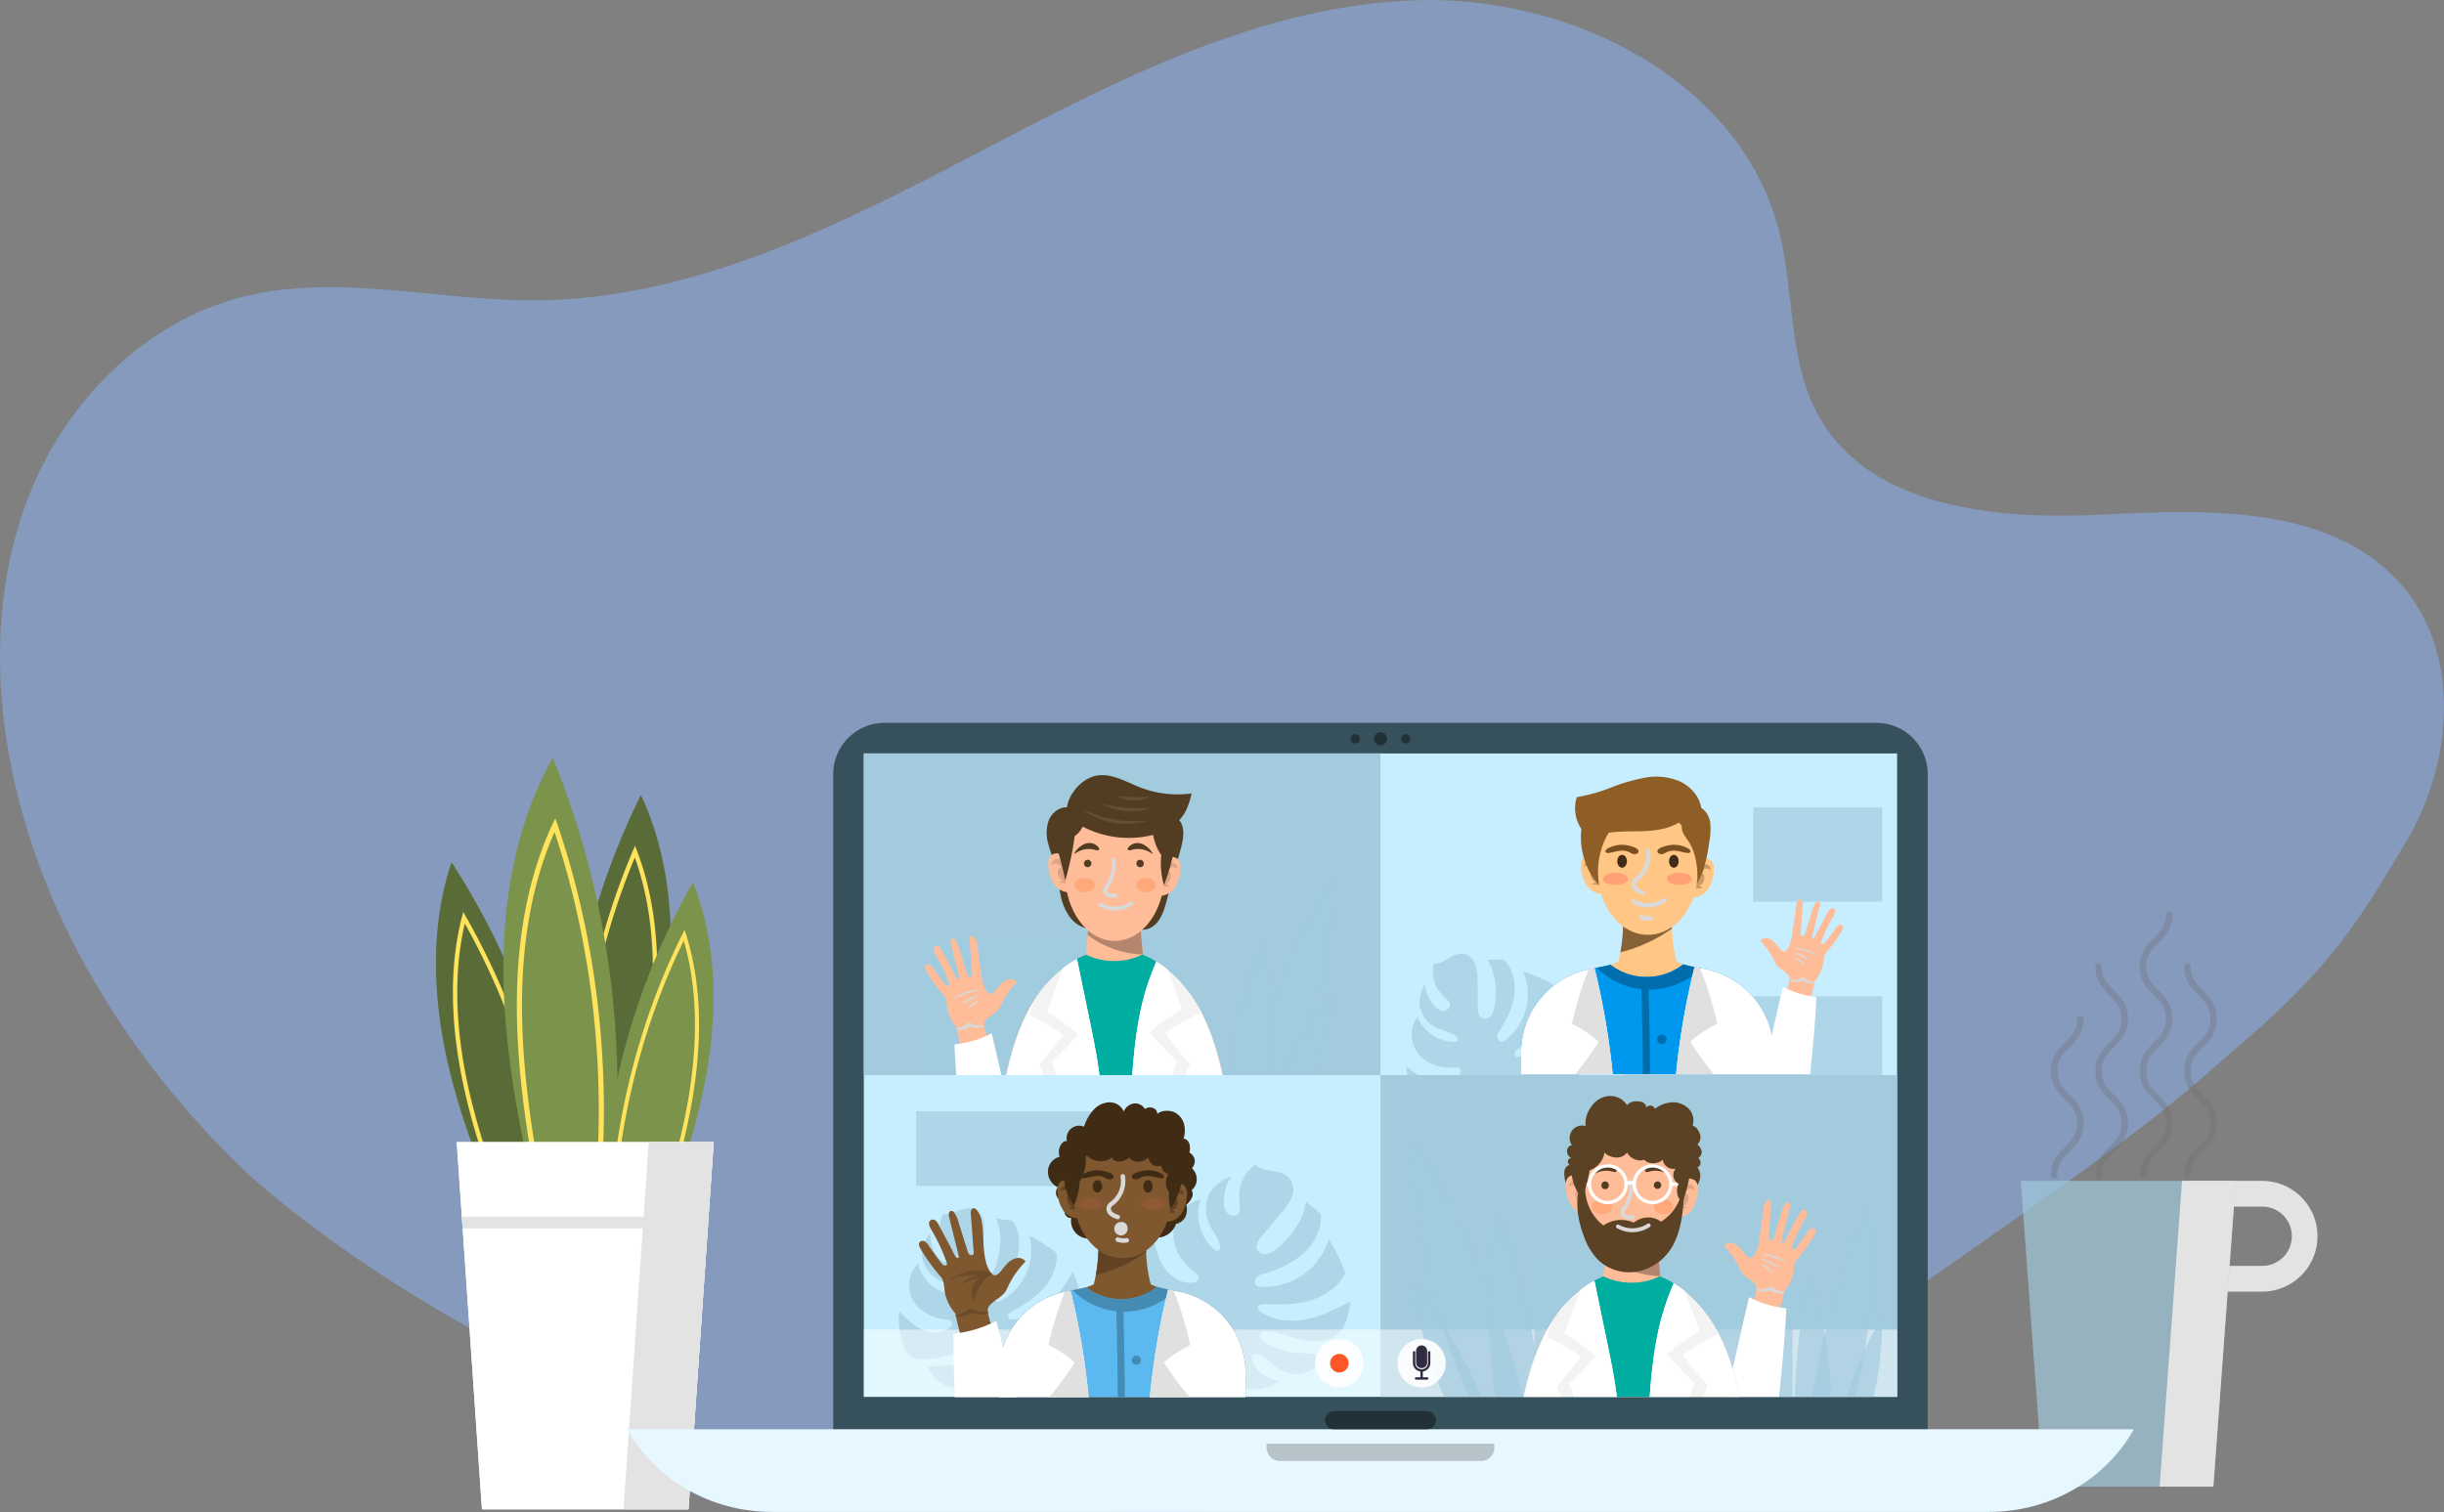 <svg xmlns="http://www.w3.org/2000/svg" xmlns:xlink="http://www.w3.org/1999/xlink" viewBox="0 0 949.288 587.529"><rect x="0" y="0" width="949.288" height="587.529" fill="#808080" stroke="none"/><defs><clipPath id="e2c925eb-1f4a-4e65-88a5-ddedee238e0c"><rect x="335.528" y="292.716" width="200.671" height="124.976" fill="none"/></clipPath><clipPath id="b0c23803-94aa-4d10-ba22-9b4a967979ed"><rect x="536.504" y="417.693" width="200.671" height="124.976" fill="none"/></clipPath><clipPath id="b39cffa5-136c-4200-9874-b0fb7ae9fc91"><path d="M501.221,403.767H472.105a28.514,28.514,0,0,1-25.498,15.772H339.51V542.817h161.71Z" fill="none"/></clipPath><clipPath id="f0ac2243-8d81-4e21-b4d2-f1e221357ffc"><rect x="536.504" y="291.934" width="200.736" height="125.379" fill="none"/></clipPath></defs><g style="isolation:isolate"><g id="a60d5d17-ec55-44c6-9765-2099d863c467" data-name="OBJECTS"><path d="M94.424,454.338C51.265,412.53,17.5,359.612,4.957,300.82c-7.892-36.989-7.06-76.598,7.604-111.457s44.268-64.285,80.837-73.812c37.162-9.681,76.273,1.377,114.673,1.137C268.687,116.311,325.2,87.952,378.911,59.822S488.447,2.465,549.02.116,676.244,31.109,691.062,89.944c6.003,23.835,3.381,50.242,15.37,71.694,20.183,36.113,69.717,40.387,111.003,38.268s89.337-3.531,116.002,28.09c22.746,26.974,19.132,68.891,1.045,99.193s-28.869,49.096-68.992,82.653c-31.653,28.543-61.353,48.769-117.58,88.212-19.789,14.113-108.772,84.796-286.464,89.328C276.863,591.839,137.498,494.084,94.424,454.338Z" fill="#8ab4f8" opacity="0.5" style="mix-blend-mode:multiply"/><path d="M878.793,501.797h-29.419V458.773h29.419a21.512,21.512,0,0,1,0,43.023Zm-19.419-10h19.419a11.512,11.512,0,0,0,0-23.023h-19.419Z" fill="#e3e3e3"/><polygon points="859.705 577.584 793.616 577.584 784.903 458.773 868.419 458.773 859.705 577.584" fill="#a2cbde" opacity="0.67" style="mix-blend-mode:multiply"/><polygon points="847.54 458.773 838.826 577.584 859.705 577.584 868.419 458.773 847.54 458.773" fill="#e3e3e3"/><path d="M201.287,488.188c-10.593-24.321-21.243-48.811-27.226-74.656s-7.09-53.405,1.312-78.567a288.096,288.096,0,0,1,46.363,150.868C214.221,488.245,209.171,487.805,201.287,488.188Z" fill="#596b36"/><path d="M214.293,488.449a40.13,40.13,0,0,1-7.973.507c-1.047-.002-2.15-.004-3.341.022l-.589.012-.216-.547c-8.189-20.77-16.656-42.248-21.691-64.629-5.692-25.303-6.055-48.014-1.081-67.502l.517-2.025,1.037,1.814c22.153,38.746,35.505,85.096,37.598,130.51l.029.631-.597.207A26.215,26.215,0,0,1,214.293,488.449Zm-10.761-1.173c.983-.014,1.906-.013,2.791-.011,3.717.007,6.691.012,10.511-1.214-2.141-44.225-15.005-89.3-36.297-127.256-4.371,18.763-3.836,40.499,1.596,64.647C187.095,445.501,195.435,466.736,203.532,487.276Z" fill="#ffe35c"/><path d="M241.013,464.066c7.691-25.389,15.418-50.951,18.354-77.316s.828-53.867-10.445-77.88a288.094,288.094,0,0,0-28.493,155.238C228.174,465.628,233.138,464.603,241.013,464.066Z" fill="#596b36"/><path d="M224.342,465.276l-.617-.136-.044-.63c-3.206-45.349,4.663-92.937,22.157-133.998l.819-1.922.749,1.95c7.208,18.777,9.489,41.376,6.781,67.169-2.396,22.815-8.307,45.132-14.023,66.714l-.151.569-.586.057c-1.186.113-2.281.243-3.321.367a40.126,40.126,0,0,1-7.977.424A26.223,26.223,0,0,1,224.342,465.276Zm28.161-67.744c2.585-24.616.587-46.267-5.937-64.394-16.73,40.176-24.263,86.441-21.243,130.615,3.937.773,6.89.422,10.58-.018.879-.105,1.796-.214,2.773-.314C244.33,442.078,250.141,420.017,252.503,397.532Z" fill="#ffe35c"/><path d="M210.711,478.135c-6.89-30.599-13.809-61.406-15.007-92.748s3.647-63.592,19.002-90.941A340.624,340.624,0,0,1,234.981,479.95C225.717,481.078,219.951,479.444,210.711,478.135Z" fill="#7b934a"/><path d="M225.755,481.331a47.439,47.439,0,0,1-9.371-1.185c-1.216-.235-2.496-.482-3.885-.718l-.686-.117-.129-.683c-4.888-25.94-9.943-52.764-10.81-79.873-.981-30.648,3.649-57.101,13.761-78.624l1.051-2.236.8,2.337c17.105,49.921,22.299,106.713,14.627,159.914l-.106.739-.739.107A30.986,30.986,0,0,1,225.755,481.331Zm-12.234-3.756c1.145.202,2.216.409,3.244.608,4.314.835,7.767,1.502,12.475.929,7.353-51.831,2.441-107.035-13.839-155.846-9.25,20.816-13.463,46.175-12.528,75.425C203.727,425.409,208.687,451.922,213.521,477.575Z" fill="#ffe35c"/><path d="M252.938,487.845c8.646-23.353,17.336-46.868,21.581-71.406s3.83-50.427-5.372-73.567a270.441,270.441,0,0,0-35.5,143.844C240.819,488.58,245.529,487.901,252.938,487.845Z" fill="#7b934a"/><path d="M237.248,488.033l-.571-.162-.006-.593c-.433-42.674,9.639-86.819,28.359-124.301l.876-1.755.591,1.87c5.689,18.003,6.546,39.308,2.545,63.322-3.539,21.242-10.343,41.818-16.922,61.716l-.174.524-.553.02c-1.118.039-2.151.098-3.133.155a37.658,37.658,0,0,1-7.499-.055A24.602,24.602,0,0,1,237.248,488.033Zm30.229-61.88c3.818-22.919,3.174-43.319-1.912-60.675-17.955,36.696-27.635,79.62-27.31,121.183a29.095,29.095,0,0,0,9.915.584c.829-.049,1.695-.099,2.617-.137C257.292,467.43,263.989,447.088,267.477,426.153Z" fill="#ffe35c"/><polygon points="267.41 586.393 187.198 586.393 177.394 443.714 277.214 443.714 267.41 586.393" fill="#fff"/><polygon points="267.41 586.393 187.198 586.393 177.394 443.714 277.214 443.714 267.41 586.393" fill="#fff"/><polygon points="251.975 443.714 242.171 586.393 267.41 586.393 277.214 443.714 251.975 443.714" fill="#e3e3e3"/><polygon points="274.909 477.25 275.222 472.696 179.385 472.696 179.698 477.25 274.909 477.25" fill="#e3e3e3" style="mix-blend-mode:multiply"/><path d="M343.586,280.825h385.226a19.949,19.949,0,0,1,19.949,19.949v256.86a19.949,19.949,0,0,1-19.949,19.949H343.586a19.949,19.949,0,0,1-19.949-19.949v-256.86A19.949,19.949,0,0,1,343.586,280.825Z" fill="#37515c"/><rect x="335.528" y="292.716" width="401.343" height="249.953" fill="#c7eeff"/><rect x="680.953" y="313.687" width="50.1" height="36.592" fill="#a2cbde" opacity="0.67" style="mix-blend-mode:multiply"/><path d="M584.393,427.241a13.645,13.645,0,0,0,25.421-3.617c-2.629,2.324-6.562,2.73-9.935,1.764a4.063,4.063,0,0,1-1.803-.942,1.854,1.854,0,0,1-.515-1.878,2.435,2.435,0,0,1,1.812-1.291c2.442-.613,5.026.031,7.528-.257a10.137,10.137,0,0,0,8.628-12.71c-3.077.882-5.396,3.236-7.994,5.107a21.274,21.274,0,0,1-10.043,3.861c-1.042.115-2.367-.015-2.734-.998-.368-.985.555-1.954,1.427-2.543,3.243-2.19,7.062-3.349,10.518-5.184s6.748-4.681,7.492-8.523c.788-4.07-1.454-8.063-3.752-11.514-1.881,4.866-4.101,10.064-7.382,14.12s-7.882,7.275-13.061,7.896a1.788,1.788,0,0,1-1.309-.199,1.288,1.288,0,0,1-.244-1.556,3.813,3.813,0,0,1,1.154-1.236c3.946-3.135,7.822-6.493,10.546-10.733s4.191-9.517,2.929-14.396A62.136,62.136,0,0,0,591.6,377.437,22.517,22.517,0,0,1,584.828,404a2.612,2.612,0,0,1-1.671.731,1.908,1.908,0,0,1-1.534-2.096,5.83,5.83,0,0,1,1.118-2.629c2.618-4.161,4.856-8.69,5.471-13.568s-.596-10.171-4.074-13.646c-2.091-.128-4.459.136-6.55.008,3.497,5.077,3.983,12.282,2.89,18.349a6.98,6.98,0,0,1-1.431,3.493,2.96,2.96,0,0,1-3.444.848c-1.397-.749-1.585-2.64-1.597-4.225l-.081-10.117a18.855,18.855,0,0,0-.762-6.285,6.39,6.39,0,0,0-4.357-4.257c-2.059-.436-4.137.536-5.963,1.584s-3.706,2.238-5.81,2.285c-1.513,4.598.389,9.538,3.937,12.832,1.021.948,2.314,1.979,2.199,3.368a2.612,2.612,0,0,1-3.082,2.02,5.783,5.783,0,0,1-3.329-2.308,16.008,16.008,0,0,1-3.406-7.932c-1.557,2.892-2.574,6.89-1.511,9.998a12.127,12.127,0,0,0,6.466,7.066c2.335,1.038,5.034,1.347,7.053,2.912.602.467,1.15,1.337.671,1.93a1.555,1.555,0,0,1-1.252.4,15.624,15.624,0,0,1-14.159-9.675c-3.275,3.947-2.919,10.444.353,14.393s8.721,5.672,13.833,5.266c.846-.067,1.866-.111,2.35.585.509.732.03,1.744-.563,2.409-2.512,2.816-6.844,3.374-10.477,2.353s-6.74-3.338-9.753-5.609c-.027,4.257,1.538,8.222,3.398,12.051a9.362,9.362,0,0,0,2.896,3.968,8.094,8.094,0,0,0,5.397.815,28.999,28.999,0,0,0,9.937-3.011,7.332,7.332,0,0,1,2.177-.872,1.879,1.879,0,0,1,1.535,3.393,6.181,6.181,0,0,1-2.687,1.142l-8.097,1.998a12.455,12.455,0,0,0,13.837,6.107C580.272,438.779,584.13,432.898,584.393,427.241Z" fill="#a2cbde" opacity="0.67" style="mix-blend-mode:multiply"/><rect x="630.852" y="387.078" width="100.201" height="40.099" fill="#a2cbde" opacity="0.67" style="mix-blend-mode:multiply"/><rect x="536.504" y="292.716" width="200.671" height="124.976" fill="none"/><path d="M384.817,528.13a13.645,13.645,0,0,0,25.672.499c-2.967,1.873-6.914,1.644-10.089.15a4.063,4.063,0,0,1-1.629-1.218,1.854,1.854,0,0,1-.208-1.937,2.436,2.436,0,0,1,1.995-.985c2.509-.214,4.957.836,7.472.952A10.137,10.137,0,0,0,418.58,514.427c-3.179.378-5.845,2.331-8.709,3.761a21.275,21.275,0,0,1-10.532,2.203c-1.047-.053-2.334-.394-2.539-1.422-.205-1.032.861-1.84,1.815-2.282,3.552-1.642,7.507-2.175,11.213-3.434s7.41-3.54,8.76-7.214c1.429-3.892-.144-8.192-1.861-11.966-2.636,4.502-5.659,9.278-9.547,12.756s-8.945,5.919-14.157,5.703a1.788,1.788,0,0,1-1.26-.406,1.288,1.288,0,0,1,.008-1.575,3.813,3.813,0,0,1,1.337-1.035c4.397-2.462,8.761-5.157,12.128-8.907s5.66-8.724,5.196-13.742a62.145,62.145,0,0,0-10.529-6.747,22.517,22.517,0,0,1-10.937,25.137,2.611,2.611,0,0,1-1.767.454,1.908,1.908,0,0,1-1.179-2.315,5.83,5.83,0,0,1,1.524-2.416c3.251-3.688,6.184-7.801,7.572-12.517s1.04-10.136-1.837-14.122c-2.044-.461-4.423-.58-6.467-1.041,2.639,5.571,1.966,12.761-.085,18.575a6.98,6.98,0,0,1-1.972,3.219,2.96,2.96,0,0,1-3.535.286c-1.259-.963-1.141-2.86-.9-4.426q.77-5,1.54-9.999a18.855,18.855,0,0,0,.253-6.325,6.39,6.39,0,0,0-3.619-4.899c-1.963-.76-4.17-.133-6.139.609s-4.016,1.616-6.101,1.325c-2.23,4.297-1.143,9.477,1.832,13.296.856,1.099,1.967,2.324,1.632,3.676a2.612,2.612,0,0,1-3.365,1.501,5.783,5.783,0,0,1-2.917-2.811,16.008,16.008,0,0,1-2.092-8.375c-2,2.606-3.643,6.39-3.092,9.628a12.127,12.127,0,0,0,5.252,8.01c2.139,1.398,4.753,2.135,6.496,4.004.52.557.921,1.504.354,2.012a1.555,1.555,0,0,1-1.299.194,15.624,15.624,0,0,1-12.428-11.817c-3.864,3.372-4.553,9.842-1.955,14.264s7.7,6.995,12.812,7.413c.845.069,1.86.189,2.226.954.385.804-.249,1.726-.941,2.288-2.93,2.377-7.296,2.235-10.719.646s-6.118-4.374-8.729-7.098c-.708,4.198.202,8.363,1.425,12.44a9.361,9.361,0,0,0,2.223,4.381,8.094,8.094,0,0,0,5.197,1.669,29,29,0,0,0,10.291-1.382,7.332,7.332,0,0,1,2.288-.512,1.879,1.879,0,0,1,.972,3.595,6.181,6.181,0,0,1-2.835.697l-8.312.676a12.455,12.455,0,0,0,12.681,8.243C378.902,538.86,383.652,533.672,384.817,528.13Z" fill="#a2cbde" opacity="0.67" style="mix-blend-mode:multiply"/><path d="M471.942,520.275a15.953,15.953,0,0,0,25.351,16.081c-4.103.071-7.907-2.554-10.174-5.974a4.75,4.75,0,0,1-.889-2.206,2.167,2.167,0,0,1,.968-2.061,2.848,2.848,0,0,1,2.591.227c2.637,1.309,4.446,3.844,6.889,5.486a11.852,11.852,0,0,0,17.321-4.753c-3.406-1.551-7.255-1.219-10.985-1.528a24.875,24.875,0,0,1-11.862-4.191c-1.014-.689-2.093-1.81-1.673-2.962.421-1.155,1.977-1.317,3.199-1.179,4.546.515,8.822,2.383,13.289,3.375s9.554.96,13.132-1.892c3.79-3.021,4.828-8.274,5.404-13.087-5.366,2.899-11.287,5.836-17.283,6.953s-12.531.486-17.609-2.894a2.091,2.091,0,0,1-1.013-1.171,1.506,1.506,0,0,1,.965-1.569,4.461,4.461,0,0,1,1.964-.223c5.888.208,11.885.164,17.526-1.539s10.952-5.282,13.533-10.578a72.661,72.661,0,0,0-6.426-13.133,26.327,26.327,0,0,1-26.187,18.481,3.054,3.054,0,0,1-2.041-.619,2.231,2.231,0,0,1,.227-3.028,6.817,6.817,0,0,1,2.99-1.489c5.487-1.712,10.915-4.042,15.164-7.912s7.192-9.497,6.736-15.227c-1.763-1.701-4.068-3.264-5.831-4.965-.744,7.169-5.782,13.945-11.359,18.511a8.162,8.162,0,0,1-3.924,2.02,3.461,3.461,0,0,1-3.706-1.86c-.674-1.726.595-3.551,1.787-4.97l7.608-9.057a22.045,22.045,0,0,0,4.093-6.167,7.471,7.471,0,0,0-.643-7.093c-1.5-1.951-4.086-2.664-6.505-3.117s-4.994-.823-6.901-2.379c-4.836,2.94-6.894,8.777-6.24,14.399.188,1.618.555,3.516-.601,4.664-1.146,1.138-3.235.694-4.274-.543a6.762,6.762,0,0,1-1.209-4.579,18.717,18.717,0,0,1,2.993-9.639c-3.58,1.39-7.519,4.174-8.934,7.744a14.179,14.179,0,0,0,.386,11.192c1.289,2.695,3.454,5.019,4.061,7.944.181.872.008,2.062-.868,2.226a1.817,1.817,0,0,1-1.416-.595,18.267,18.267,0,0,1-5.246-19.352c-5.908,1.024-10.524,7.072-10.612,13.067s3.449,11.664,8.303,15.184c.803.582,1.744,1.318,1.646,2.305-.103,1.037-1.296,1.573-2.329,1.714-4.372.597-8.647-2.195-11.103-5.861s-3.459-8.085-4.415-12.392c-3.255,3.765-4.874,8.479-6.126,13.296-.488,1.877-.976,3.864-.438,5.727.603,2.087,2.379,3.608,4.181,4.822a33.906,33.906,0,0,0,11.122,4.866,8.568,8.568,0,0,1,2.597.877,2.196,2.196,0,0,1-1.21,4.182,7.226,7.226,0,0,1-3.256-1.025l-8.717-4.37a14.562,14.562,0,0,0,7.669,15.934C459.518,527.407,467.414,525.106,471.942,520.275Z" fill="#a2cbde" opacity="0.67" style="mix-blend-mode:multiply"/><rect x="355.819" y="431.742" width="80.962" height="29.064" fill="#a2cbde" opacity="0.67" style="mix-blend-mode:multiply"/><rect x="335.528" y="417.693" width="200.671" height="124.976" fill="none"/><rect x="335.528" y="292.716" width="200.671" height="124.976" fill="#a2cbde"/><g clip-path="url(#e2c925eb-1f4a-4e65-88a5-ddedee238e0c)"><path d="M481.776,425.985A303.986,303.986,0,0,1,517.494,342.16c-.507,30.315-7.355,61.619-21.591,88.388C491.214,429.647,485.118,429.396,481.776,425.985Z" fill="#a2cbde" opacity="0.67" style="mix-blend-mode:multiply"/><path d="M475.112,439.549A251.8,251.8,0,0,1,490.509,365.66c4.512,24.706,4.035,51.245-3.18,75.3C483.374,440.99,478.381,441.777,475.112,439.549Z" fill="#a2cbde" opacity="0.67" style="mix-blend-mode:multiply"/><path d="M491.01,434.985a184.741,184.741,0,0,1,26.485-48.631c-2.071,18.309-8.034,36.848-18.203,52.213C496.507,437.749,492.833,437.243,491.01,434.985Z" fill="#a2cbde" opacity="0.67" style="mix-blend-mode:multiply"/><rect x="356.426" y="365.66" width="100.201" height="59.13" fill="#a2cbde" opacity="0.67" style="mix-blend-mode:multiply"/><path d="M383.558,402.796a17.482,17.482,0,0,1-1.253-4.759c-.182-1.562,1.735-2.821,2.995-3.761a9.691,9.691,0,0,0,3.308-3.288,30.907,30.907,0,0,1,6.368-9.443,3.156,3.156,0,0,0-3.183-1.085,6.172,6.172,0,0,0-3.026,1.871c-.836.866-1.53,1.857-2.328,2.758a3.349,3.349,0,0,1-1.218.969,1.327,1.327,0,0,1-1.454-.25c-2.139-2.397-2.352-5.678-2.795-8.706q-.49-3.349-.981-6.699c-.252-1.721-.127-4.483-1.218-5.923-.34-.449-.867-.885-1.409-.731a1.087,1.087,0,0,0-.691.784,3.208,3.208,0,0,0-.043,1.086q.485,6.55.971,13.101a.771.771,0,0,1-.699.722,1.056,1.056,0,0,1-.941-.45,3.114,3.114,0,0,1-.444-.993l-2.992-9.566a9.939,9.939,0,0,0-1.51-3.321,1.266,1.266,0,0,0-.699-.512.991.991,0,0,0-1.037.787,2.884,2.884,0,0,0,.108,1.414l3.29,13.286c-.887,1.314-1.944-1.748-2.611-2.988q-2.098-3.9-4.197-7.799a4.347,4.347,0,0,0-.98-1.362,1.317,1.317,0,0,0-2.224,1.274,4.582,4.582,0,0,0,.703,1.626A63.842,63.842,0,0,1,368.66,382.209c.152.433-.346.79-.802.731a1.782,1.782,0,0,1-1.066-.813q-2.218-2.877-4.266-5.879a4.209,4.209,0,0,0-1.265-1.369,1.41,1.41,0,0,0-1.728.151c-.547.631-.154,1.602.271,2.321a62.26,62.26,0,0,0,6.76,9.35c1.476,1.687.96,4.328,1.665,6.456a15.097,15.097,0,0,0,3.23,5.834c.452,2.519,1.105,4.87,1.744,7.348A14,14,0,0,0,383.558,402.796Z" fill="#ffbc99"/><path d="M372.529,399.264a7.121,7.121,0,0,0,3.839-2.159,7.993,7.993,0,0,0,5.978,1.191c.021.16.048.32.073.479a7.046,7.046,0,0,1-5.604.001,7.12,7.12,0,0,1-5.166,1.209c-.041-.204-.08-.41-.118-.616A6.884,6.884,0,0,0,372.529,399.264Z" fill="#d9d9d9" style="mix-blend-mode:multiply"/><path d="M370.027,388.254a16.09,16.09,0,0,1,10.799-3.605,46.284,46.284,0,0,0-5.522,1.435A45.653,45.653,0,0,0,370.027,388.254Z" fill="#d9d9d9" style="mix-blend-mode:multiply"/><path d="M373.222,390.226a16.067,16.067,0,0,1,7.374-3.786c-1.197.739-2.42,1.353-3.637,1.991C375.73,389.047,374.519,389.682,373.222,390.226Z" fill="#d9d9d9" style="mix-blend-mode:multiply"/><path d="M375.911,392.222a7.301,7.301,0,0,1,4.686-3.69c-.782.673-1.568,1.242-2.333,1.858C377.486,390.988,376.747,391.618,375.911,392.222Z" fill="#d9d9d9" style="mix-blend-mode:multiply"/><path d="M397.473,457.652l-.191-3.48c-2.798-11.584-9.293-41.154-12.091-52.738a39.607,39.607,0,0,1-14.443,4.323c.276,11.466,3.376,40.446,4.685,51.84a28.608,28.608,0,0,0,1.63,7.575,10.692,10.692,0,0,0,4.983,5.736c3.375,1.627,7.614.639,10.482-1.771S396.647,461.306,397.473,457.652Z" fill="#fff"/><path d="M425.473,360.69c-3.48.715-7.132-1.053-9.437-3.756a21.203,21.203,0,0,1-4.167-9.684c-.708-3.481-1.025-7.042-1.926-10.479-.787-2.999-2.011-5.871-2.76-8.88a14.999,14.999,0,0,1,.158-9.147c1.154-2.878,3.984-5.235,7.081-5.083.912-6.147,6.893-12.299,13.103-12.517,5.427-.191,10.355,2.847,15.422,4.801a40.273,40.273,0,0,0,19.875,2.31c-.783,3.57-2.142,7.808-4.785,10.331,2.329,2.929,1.649,7.244.669,10.855q-2.825,10.41-5.649,20.82c-1.101,4.056-2.614,8.615-6.456,10.32-3.352,1.488-7.276.193-10.487-1.58C433.207,357.398,428.724,360.022,425.473,360.69Z" fill="#523c22"/><path d="M475.03,418.421c-2.541-12.151-6.578-24.196-13.759-33.73a41.306,41.306,0,0,0-17.34-13.708l-1.401-15.568H423.165l-1.401,15.568a41.306,41.306,0,0,0-17.34,13.708c-7.181,9.534-11.217,21.579-13.759,33.73-2.953,14.121-4.056,28.635-5.133,43.089,14.979,5.691,31.862,7.62,47.315,3.804,15.452,3.815,32.336,1.887,47.315-3.804C479.085,447.056,477.983,432.543,475.03,418.421Z" fill="#ffbc99"/><path d="M457.896,412.675c2.876-7.851,5.262-16.153,4.392-24.469a22.077,22.077,0,0,0-.474-2.763c-.182-.25-.356-.505-.542-.752a41.306,41.306,0,0,0-17.34-13.708l-.015-.162a25.36,25.36,0,0,1-22.146.092l-.006.07a40.084,40.084,0,0,0-15.055,10.913c-.012.09-.025.181-.037.272a188.7,188.7,0,0,0,1.103,55.403c1.712,10.122,4.53,20.619,11.708,27.957.542.554,1.118,1.084,1.718,1.59a68.174,68.174,0,0,0,11.646-1.803,67.492,67.492,0,0,0,9.705,1.64,23.705,23.705,0,0,0,5.23-9.903c1.75-6.675,1.397-13.714,2.493-20.528C451.603,428.269,455.02,420.525,457.896,412.675Z" fill="#00ada1"/><path d="M428.581,466.217c.42-17.791.511-35.64-2.205-53.208-.857-5.543-1.99-11.038-3.123-16.531q-2.465-11.95-4.931-23.901a42.89,42.89,0,0,0-13.898,12.114c-7.181,9.534-11.217,21.579-13.759,33.73-2.953,14.121-4.056,28.635-5.133,43.089C399.144,466.682,414.328,468.745,428.581,466.217Z" fill="#fff"/><path d="M418.678,467.238a70.715,70.715,0,0,0,9.903-1.021c.42-17.791.511-35.64-2.205-53.208-.857-5.543-1.99-11.038-3.123-16.531q-2.465-11.95-4.931-23.901a42.89,42.89,0,0,0-13.898,12.114c-1.038,1.379-2.003,2.815-2.915,4.291q-.75,2.762-1.501,5.524a80.111,80.111,0,0,1,12.971,7.523,147.387,147.387,0,0,1-9.329,11.66A158.262,158.262,0,0,1,418.678,467.238Z" opacity="0.05"/><path d="M475.03,418.421c-2.541-12.151-6.578-24.196-13.759-33.73A43.664,43.664,0,0,0,449.14,373.579a98.191,98.191,0,0,0-6.736,22.201c-2.129,11.372-2.735,22.966-3.336,34.519-.625,12.004-1.567,23.887-2.287,35.855,14.35,2.621,29.664.568,43.381-4.644C479.085,447.056,477.983,432.543,475.03,418.421Z" fill="#fff"/><path d="M435.141,378.026a33.248,33.248,0,0,0,13.299-4.858,34.517,34.517,0,0,0-4.508-2.184l-.015-.162a25.36,25.36,0,0,1-22.146.092l-.006.07a34.067,34.067,0,0,0-3.757,1.764C422.389,377.001,429.006,378.74,435.141,378.026Z" fill="#00ada1" opacity="0.59" style="mix-blend-mode:multiply"/><path d="M408.565,412.56A158.26,158.26,0,0,1,418.77,467.234a70.689,70.689,0,0,0,9.811-1.018c.42-17.791.511-35.64-2.205-53.208-.857-5.543-1.99-11.038-3.123-16.531q-2.465-11.95-4.931-23.901a38.535,38.535,0,0,0-5.356,3.456l-6.324,17.095a80.108,80.108,0,0,1,12.251,8.647A147.425,147.425,0,0,1,408.565,412.56Z" fill="#fff"/><path d="M442.403,395.78c-2.129,11.372-2.735,22.966-3.336,34.519-.625,12.004-1.567,23.887-2.287,35.855a70.607,70.607,0,0,0,10.157,1.08,164.129,164.129,0,0,1,15.394-53.775,152.878,152.878,0,0,1-9.675-12.093,83.075,83.075,0,0,1,13.453-7.802l-.664-2.445a57.916,57.916,0,0,0-4.175-6.428A43.664,43.664,0,0,0,449.14,373.579,98.191,98.191,0,0,0,442.403,395.78Z" opacity="0.05"/><path d="M453.502,376.652a39.927,39.927,0,0,0-4.363-3.072,98.191,98.191,0,0,0-6.736,22.201c-2.129,11.372-2.735,22.966-3.336,34.519-.625,12.004-1.567,23.887-2.287,35.855a70.49,70.49,0,0,0,9.904,1.069,164.133,164.133,0,0,1,10.551-54.936,152.887,152.887,0,0,1-10.712-11.185A83.08,83.08,0,0,1,459.23,392.135Q456.366,384.393,453.502,376.652Z" fill="#fff"/><path d="M422.463,363.216a37.243,37.243,0,0,0,21.454,7.608l-1.387-15.408H423.165Z" fill="#b5856d"/><path d="M415.578,335.74a8.774,8.774,0,0,0-3.08-3.635,3.652,3.652,0,0,0-4.442.4,5.042,5.042,0,0,0-.85,3.72,13.668,13.668,0,0,0,2.331,7.46c1.59,2.112,4.372,3.48,6.928,2.804C416.832,342.897,417.289,338.92,415.578,335.74Z" fill="#ffbc99"/><path d="M415.404,338.542l.274.044a15.917,15.917,0,0,0-1.214-2.54,5.332,5.332,0,0,0-2-1.94,3.229,3.229,0,0,0-2.723-.167,2.334,2.334,0,0,0-1.423,2.226,2.323,2.323,0,0,1,2.195-.619,2.245,2.245,0,0,1,1.658,1.508,1.71,1.71,0,0,0-1.298,1.414,3.358,3.358,0,0,0,.299,1.97,3.093,3.093,0,0,0,.618.994,1.47,1.47,0,0,0,1.046.466,2.172,2.172,0,0,1-1.54.872,4.187,4.187,0,0,0,4.077-.265A18.229,18.229,0,0,0,415.404,338.542Z" fill="#dea485"/><path d="M450.117,337.119a8.774,8.774,0,0,1,3.08-3.635,3.652,3.652,0,0,1,4.442.401,5.042,5.042,0,0,1,.85,3.72,13.668,13.668,0,0,1-2.331,7.46c-1.59,2.112-4.372,3.48-6.928,2.804C448.863,344.276,448.406,340.298,450.117,337.119Z" fill="#ffbc99"/><path d="M450.291,339.921l-.274.044a15.922,15.922,0,0,1,1.214-2.54,5.332,5.332,0,0,1,2-1.94,3.229,3.229,0,0,1,2.723-.167,2.334,2.334,0,0,1,1.423,2.226,2.324,2.324,0,0,0-2.196-.619,2.245,2.245,0,0,0-1.658,1.508,1.71,1.71,0,0,1,1.298,1.414,3.359,3.359,0,0,1-.299,1.97,3.092,3.092,0,0,1-.618.994,1.47,1.47,0,0,1-1.046.466,2.172,2.172,0,0,0,1.54.872,4.187,4.187,0,0,1-4.077-.265A18.229,18.229,0,0,1,450.291,339.921Z" fill="#dea485"/><ellipse cx="432.995" cy="339.621" rx="19.284" ry="25.934" fill="#ffbc99"/><g style="mix-blend-mode:multiply"><path d="M431.744,348.795a4.211,4.211,0,0,1-1.183-.159,2.815,2.815,0,0,1-2.118-2.47,3.889,3.889,0,0,1,.943-2.33l.093-.133a13.521,13.521,0,0,0,2.268-9.578.752.752,0,0,1,1.488-.216,15.044,15.044,0,0,1-2.523,10.654l-.097.138a2.696,2.696,0,0,0-.67,1.413,1.363,1.363,0,0,0,1.035,1.078,4.575,4.575,0,0,0,2.145-.08.752.752,0,0,1,.31,1.471A8.238,8.238,0,0,1,431.744,348.795Z" fill="#d9d9d9"/></g><g style="mix-blend-mode:multiply"><path d="M433.061,353.74a11.903,11.903,0,0,1-5.979-1.581.752.752,0,1,1,.756-1.299,10.751,10.751,0,0,0,11.143-.417.752.752,0,0,1,.852,1.239A11.989,11.989,0,0,1,433.061,353.74Z" fill="#d9d9d9"/></g><path d="M423.917,335.528a1.442,1.442,0,1,1-1.44-1.512A1.477,1.477,0,0,1,423.917,335.528Z" fill="#523c22"/><path d="M444.28,335.528a1.442,1.442,0,1,1-1.44-1.512A1.478,1.478,0,0,1,444.28,335.528Z" fill="#523c22"/><path d="M425.25,343.846c0,1.556-1.779,2.817-3.973,2.817s-3.974-1.261-3.974-2.817,1.779-2.817,3.974-2.817S425.25,342.291,425.25,343.846Z" fill="#ffa87a"/><path d="M448.886,343.846c0,1.556-1.676,2.817-3.743,2.817s-3.743-1.261-3.743-2.817,1.676-2.817,3.743-2.817S448.886,342.291,448.886,343.846Z" fill="#ffa87a"/><path d="M424.84,327.845a4.807,4.807,0,0,0-3.439-.011,8.598,8.598,0,0,0-3.995,3.497c-.13.194-.128.251-.124.263a.202.202,0,0,0,.162.036,1.225,1.225,0,0,0,.427-.223,9.032,9.032,0,0,1,7.399-1.248l.173.048a3.075,3.075,0,0,0,.813.159h.003a.744.744,0,0,0,.639-.289.552.552,0,0,0,.032-.484A4.308,4.308,0,0,0,424.84,327.845Z" fill="#523c22"/><path d="M447.059,331.383a1.347,1.347,0,0,0,.463.248.196.196,0,0,0,.163-.038c.003-.011.006-.067-.124-.261a8.6,8.6,0,0,0-3.996-3.498,4.807,4.807,0,0,0-3.439.011,4.307,4.307,0,0,0-2.09,1.749.554.554,0,0,0,.032.485.745.745,0,0,0,.639.288h.003a3.074,3.074,0,0,0,.814-.159l.171-.048a8.787,8.787,0,0,1,2.323-.31A9.008,9.008,0,0,1,447.059,331.383Z" fill="#523c22"/><path d="M410.716,329.94A122.636,122.636,0,0,1,413.77,342.128a123.28,123.28,0,0,0,3.674-17.346,9.078,9.078,0,0,0,3.091-3.647A38.63,38.63,0,0,0,447.9,324.364a19.509,19.509,0,0,0,3.167,7.853,29.562,29.562,0,0,0,1.045,11.682,83.714,83.714,0,0,0,4.368-15.915c.801-4.73-1.776-9.601-5.251-12.909a21.243,21.243,0,0,0-13.014-5.462,33.754,33.754,0,0,0-14.104,2.255,24.585,24.585,0,0,0-10.14,6.323C411.3,321.202,409.539,326.091,410.716,329.94Z" fill="#523c22"/><path d="M420.214,314.201a45.161,45.161,0,0,0,25.974,4.482,28.172,28.172,0,0,1-25.974-4.482Z" fill="#fff" opacity="0.1"/><path d="M427.778,312.329a75.295,75.295,0,0,0,9.71,1.471,76.326,76.326,0,0,0,9.821.046,24.738,24.738,0,0,1-19.531-1.518Z" fill="#fff" opacity="0.1"/><path d="M433.589,309.081a60.977,60.977,0,0,0,6.505.613,62.477,62.477,0,0,0,6.53-.225,13.177,13.177,0,0,1-13.035-.388Z" fill="#fff" opacity="0.1"/></g><rect x="536.199" y="417.693" width="200.671" height="124.976" fill="#a2cbde"/><rect x="335.528" y="516.552" width="401.343" height="26.117" fill="#fff" opacity="0.5"/><g clip-path="url(#b0c23803-94aa-4d10-ba22-9b4a967979ed)"><path d="M702.45,553.286a288.73,288.73,0,0,1,22.857-83.471c3.413,28.594.986,58.933-8.976,85.952C711.803,555.521,706.033,556.067,702.45,553.286Z" fill="#a2cbde" opacity="0.67" style="mix-blend-mode:multiply"/><path d="M697.92,566.906a239.167,239.167,0,0,1,5.008-71.512c7.417,22.671,10.373,47.708,6.671,71.273C705.88,567.202,701.282,568.583,697.92,566.906Z" fill="#a2cbde" opacity="0.67" style="mix-blend-mode:multiply"/><path d="M712.295,560.571a175.472,175.472,0,0,1,18.683-49.165c.401,17.496-2.832,35.708-10.43,51.474C717.823,562.467,714.301,562.462,712.295,560.571Z" fill="#a2cbde" opacity="0.67" style="mix-blend-mode:multiply"/><path d="M592.629,546.04a372.579,372.579,0,0,0-43.778-102.739c.622,37.155,9.014,75.522,26.462,108.332C581.06,550.528,588.533,550.22,592.629,546.04Z" fill="#a2cbde" opacity="0.67" style="mix-blend-mode:multiply"/><path d="M600.796,562.664a308.619,308.619,0,0,0-18.871-90.56c-5.53,30.28-4.945,62.807,3.897,92.291C590.67,564.431,596.79,565.395,600.796,562.664Z" fill="#a2cbde" opacity="0.67" style="mix-blend-mode:multiply"/><path d="M581.311,557.07a226.428,226.428,0,0,0-32.461-59.604c2.538,22.44,9.847,45.162,22.311,63.995C574.574,560.458,579.077,559.838,581.311,557.07Z" fill="#a2cbde" opacity="0.67" style="mix-blend-mode:multiply"/><rect x="596.019" y="490.637" width="100.201" height="59.13" fill="#a2cbde" opacity="0.67" style="mix-blend-mode:multiply"/><path d="M613.993,464.494a5.476,5.476,0,0,1-4.549-2.398,10.829,10.829,0,0,1-1.76-5.006,6.406,6.406,0,0,1,.097-2.748,2.494,2.494,0,0,1,1.862-1.723,1.729,1.729,0,0,1-.628-1.738,1.464,1.464,0,0,1,1.333-1.03,2.764,2.764,0,0,1-1.664-2.775,2.225,2.225,0,0,1,1.875-2.167,4.826,4.826,0,0,1,5.301-7.425,11.026,11.026,0,0,1,2.189-7.513,9.257,9.257,0,0,1,6.859-4.165,7.605,7.605,0,0,1,7.033,3.562c1.256-1.45,2.79-1.617,4.701-1.444a3.682,3.682,0,0,1,1.89.648,2.076,2.076,0,0,1,.875,1.733,2.131,2.131,0,0,1,1.901-.766,1.854,1.854,0,0,1,1.439,1.244,12.395,12.395,0,0,1,6.679-2.522,8.521,8.521,0,0,1,6.507,2.496,6.578,6.578,0,0,1,1.476,6.656c1.445.135,2.42,1.863,2.889,3.236a3.882,3.882,0,0,1-1.002,3.996,4.289,4.289,0,0,1,1.68,2.838,2.976,2.976,0,0,1-1.311,2.389,2.798,2.798,0,0,1,.853,2.234,1.709,1.709,0,0,1-1.228,1.371,5.535,5.535,0,0,1,.838,5.108,8.425,8.425,0,0,1-3.071,4.26,5.351,5.351,0,0,1-1.268,5.009,12.641,12.641,0,0,1-4.671,2.807,53.245,53.245,0,0,1-11.643,2.86c-4.991.728-10.179,1.049-14.998-.442S615.237,469.382,613.993,464.494Z" fill="#5c4224"/><path d="M681.001,505.308a17.482,17.482,0,0,0,1.253-4.759c.182-1.562-1.735-2.821-2.995-3.761a9.691,9.691,0,0,1-3.308-3.288,30.906,30.906,0,0,0-6.368-9.443,3.156,3.156,0,0,1,3.183-1.085,6.173,6.173,0,0,1,3.026,1.871c.836.866,1.53,1.857,2.328,2.758a3.347,3.347,0,0,0,1.218.969,1.327,1.327,0,0,0,1.454-.25c2.139-2.397,2.352-5.678,2.795-8.706q.49-3.349.981-6.699c.252-1.721.127-4.483,1.218-5.923.34-.449.867-.885,1.409-.731a1.087,1.087,0,0,1,.691.784,3.208,3.208,0,0,1,.043,1.086l-.971,13.101a.771.771,0,0,0,.699.722,1.056,1.056,0,0,0,.941-.45,3.114,3.114,0,0,0,.444-.993l2.992-9.566a9.941,9.941,0,0,1,1.51-3.321,1.267,1.267,0,0,1,.699-.512.991.991,0,0,1,1.037.787,2.885,2.885,0,0,1-.108,1.414q-1.645,6.643-3.29,13.286c.887,1.314,1.944-1.748,2.611-2.988l4.197-7.799a4.347,4.347,0,0,1,.98-1.362,1.317,1.317,0,0,1,2.224,1.274,4.582,4.582,0,0,1-.703,1.626A63.856,63.856,0,0,0,695.9,484.721c-.152.433.346.79.802.731a1.782,1.782,0,0,0,1.066-.813q2.218-2.877,4.266-5.879a4.209,4.209,0,0,1,1.265-1.369,1.41,1.41,0,0,1,1.728.151c.547.631.154,1.602-.271,2.321a62.268,62.268,0,0,1-6.76,9.351c-1.476,1.687-.96,4.328-1.665,6.456a15.098,15.098,0,0,1-3.23,5.834c-.452,2.519-1.105,4.87-1.744,7.348A14,14,0,0,1,681.001,505.308Z" fill="#ffbc99"/><path d="M692.031,501.775a7.121,7.121,0,0,1-3.839-2.159,7.993,7.993,0,0,1-5.978,1.191c-.021.16-.048.32-.073.479a7.046,7.046,0,0,0,5.604,0,7.12,7.12,0,0,0,5.166,1.209c.041-.204.08-.41.118-.616A6.884,6.884,0,0,1,692.031,501.775Z" fill="#d9d9d9" style="mix-blend-mode:multiply"/><path d="M694.532,490.766a16.09,16.09,0,0,0-10.799-3.605,46.284,46.284,0,0,1,5.522,1.435A45.65,45.65,0,0,1,694.532,490.766Z" fill="#d9d9d9" style="mix-blend-mode:multiply"/><path d="M691.338,492.738a16.066,16.066,0,0,0-7.373-3.786c1.197.739,2.42,1.353,3.637,1.991C688.829,491.558,690.041,492.194,691.338,492.738Z" fill="#d9d9d9" style="mix-blend-mode:multiply"/><path d="M688.649,494.734a7.301,7.301,0,0,0-4.686-3.69c.782.673,1.569,1.242,2.333,1.858C687.074,493.499,687.812,494.13,688.649,494.734Z" fill="#d9d9d9" style="mix-blend-mode:multiply"/><path d="M667.087,560.163l.191-3.48c2.798-11.584,9.293-41.154,12.091-52.738a39.608,39.608,0,0,0,14.443,4.323c-.276,11.466-3.376,40.446-4.685,51.84a28.612,28.612,0,0,1-1.63,7.575,10.692,10.692,0,0,1-4.983,5.736c-3.375,1.627-7.614.639-10.482-1.771S667.912,563.817,667.087,560.163Z" fill="#fff"/><path d="M676.006,543.398c-2.541-12.151-6.578-24.196-13.759-33.73a41.305,41.305,0,0,0-17.34-13.708l-1.401-15.568H624.141L622.741,495.96a41.306,41.306,0,0,0-17.34,13.708c-7.181,9.534-11.217,21.579-13.759,33.73-2.953,14.121-4.056,28.635-5.133,43.089,14.979,5.691,31.862,7.62,47.315,3.804,15.453,3.815,32.336,1.887,47.315-3.804C680.062,572.033,678.959,557.519,676.006,543.398Z" fill="#ffbc99"/><path d="M658.872,537.651c2.876-7.851,5.262-16.153,4.392-24.469a22.062,22.062,0,0,0-.474-2.763c-.181-.25-.356-.505-.542-.752a41.305,41.305,0,0,0-17.34-13.708l-.015-.162a25.361,25.361,0,0,1-22.146.092l-.006.07a40.086,40.086,0,0,0-15.055,10.913c-.012.09-.025.181-.036.272a188.701,188.701,0,0,0,1.103,55.403c1.712,10.122,4.53,20.619,11.708,27.957.542.554,1.118,1.084,1.718,1.59a68.173,68.173,0,0,0,11.646-1.803,67.477,67.477,0,0,0,9.705,1.64,23.704,23.704,0,0,0,5.23-9.903c1.75-6.675,1.397-13.714,2.493-20.528C652.579,553.246,655.996,545.502,658.872,537.651Z" fill="#00ada1"/><path d="M629.558,591.193c.42-17.791.511-35.64-2.205-53.208-.857-5.543-1.99-11.038-3.123-16.531l-4.931-23.901a42.886,42.886,0,0,0-13.898,12.114c-7.181,9.534-11.217,21.579-13.759,33.73-2.953,14.121-4.056,28.635-5.133,43.089C600.121,591.658,615.304,593.722,629.558,591.193Z" fill="#fff"/><path d="M619.655,592.214a70.731,70.731,0,0,0,9.903-1.021c.42-17.791.511-35.64-2.205-53.208-.857-5.543-1.99-11.038-3.123-16.531l-4.931-23.901a42.886,42.886,0,0,0-13.898,12.114c-1.038,1.379-2.003,2.815-2.915,4.291l-1.501,5.524a80.1,80.1,0,0,1,12.971,7.523,147.402,147.402,0,0,1-9.328,11.66A158.259,158.259,0,0,1,619.655,592.214Z" opacity="0.05"/><path d="M676.006,543.398c-2.541-12.151-6.578-24.196-13.759-33.73a43.669,43.669,0,0,0-12.131-11.112,98.191,98.191,0,0,0-6.736,22.201c-2.129,11.372-2.735,22.966-3.336,34.519-.625,12.004-1.567,23.887-2.287,35.855,14.35,2.621,29.664.568,43.381-4.644C680.062,572.033,678.959,557.519,676.006,543.398Z" fill="#fff"/><path d="M636.118,503.002a33.249,33.249,0,0,0,13.299-4.858,34.511,34.511,0,0,0-4.508-2.184l-.015-.162a25.361,25.361,0,0,1-22.146.092l-.006.07a34.05,34.05,0,0,0-3.757,1.764C623.365,501.977,629.982,503.716,636.118,503.002Z" fill="#00ada1" opacity="0.59" style="mix-blend-mode:multiply"/><path d="M609.541,537.537a158.261,158.261,0,0,1,10.206,54.674,70.692,70.692,0,0,0,9.811-1.018c.42-17.791.511-35.64-2.205-53.208-.857-5.543-1.99-11.038-3.123-16.531l-4.931-23.901a38.526,38.526,0,0,0-5.356,3.456q-3.162,8.548-6.324,17.095a80.114,80.114,0,0,1,12.251,8.647A147.404,147.404,0,0,1,609.541,537.537Z" fill="#fff"/><path d="M643.38,520.756c-2.129,11.372-2.735,22.966-3.336,34.519-.625,12.004-1.567,23.887-2.287,35.855a70.577,70.577,0,0,0,10.157,1.08,164.131,164.131,0,0,1,15.394-53.775,152.883,152.883,0,0,1-9.675-12.093,83.075,83.075,0,0,1,13.453-7.802q-.332-1.222-.664-2.445a57.926,57.926,0,0,0-4.175-6.428,43.669,43.669,0,0,0-12.131-11.112A98.191,98.191,0,0,0,643.38,520.756Z" opacity="0.05"/><path d="M654.479,501.628a39.945,39.945,0,0,0-4.363-3.072,98.191,98.191,0,0,0-6.736,22.201c-2.129,11.372-2.735,22.966-3.336,34.519-.625,12.004-1.567,23.887-2.287,35.855a70.488,70.488,0,0,0,9.904,1.069,164.133,164.133,0,0,1,10.551-54.935,152.91,152.91,0,0,1-10.712-11.185,83.086,83.086,0,0,1,12.706-8.968Z" fill="#fff"/><path d="M623.44,488.192A37.244,37.244,0,0,0,644.894,495.8l-1.387-15.408H624.141Z" fill="#b5856d"/><path d="M616.555,460.716a8.774,8.774,0,0,0-3.08-3.635,3.652,3.652,0,0,0-4.442.401,5.043,5.043,0,0,0-.85,3.72,13.668,13.668,0,0,0,2.331,7.46c1.59,2.112,4.372,3.48,6.928,2.804C617.808,467.874,618.266,463.896,616.555,460.716Z" fill="#ffbc99"/><path d="M616.38,463.519l.274.044a15.922,15.922,0,0,0-1.214-2.54,5.333,5.333,0,0,0-2-1.94,3.229,3.229,0,0,0-2.723-.167,2.334,2.334,0,0,0-1.423,2.226,2.323,2.323,0,0,1,2.196-.619,2.245,2.245,0,0,1,1.658,1.508,1.71,1.71,0,0,0-1.298,1.415,3.358,3.358,0,0,0,.299,1.97,3.095,3.095,0,0,0,.618.994,1.471,1.471,0,0,0,1.046.466,2.173,2.173,0,0,1-1.54.872,4.187,4.187,0,0,0,4.077-.265A18.23,18.23,0,0,0,616.38,463.519Z" fill="#dea485"/><path d="M651.094,462.095a8.774,8.774,0,0,1,3.08-3.635,3.652,3.652,0,0,1,4.442.401,5.043,5.043,0,0,1,.85,3.72,13.668,13.668,0,0,1-2.331,7.46c-1.59,2.112-4.372,3.48-6.928,2.804C649.84,469.253,649.383,465.275,651.094,462.095Z" fill="#ffbc99"/><path d="M651.268,464.898l-.274.044a15.922,15.922,0,0,1,1.214-2.54,5.333,5.333,0,0,1,2-1.94,3.229,3.229,0,0,1,2.723-.167,2.334,2.334,0,0,1,1.423,2.226,2.323,2.323,0,0,0-2.196-.619,2.245,2.245,0,0,0-1.658,1.508,1.71,1.71,0,0,1,1.298,1.415,3.358,3.358,0,0,1-.299,1.97,3.096,3.096,0,0,1-.618.994,1.471,1.471,0,0,1-1.046.466,2.172,2.172,0,0,0,1.54.872,4.187,4.187,0,0,1-4.077-.265A18.236,18.236,0,0,1,651.268,464.898Z" fill="#dea485"/><ellipse cx="633.972" cy="464.598" rx="19.284" ry="25.934" fill="#ffbc99"/><g style="mix-blend-mode:multiply"><path d="M632.721,473.771a4.207,4.207,0,0,1-1.183-.159,2.815,2.815,0,0,1-2.118-2.47,3.889,3.889,0,0,1,.943-2.33l.093-.133a13.521,13.521,0,0,0,2.268-9.578.752.752,0,0,1,1.488-.216,15.044,15.044,0,0,1-2.523,10.654l-.097.138a2.696,2.696,0,0,0-.669,1.413,1.363,1.363,0,0,0,1.035,1.078,4.577,4.577,0,0,0,2.145-.08.752.752,0,0,1,.31,1.471A8.232,8.232,0,0,1,632.721,473.771Z" fill="#d9d9d9"/></g><ellipse cx="623.453" cy="460.505" rx="1.44" ry="1.512" fill="#523c22"/><path d="M645.257,460.505a1.442,1.442,0,1,1-1.44-1.512A1.478,1.478,0,0,1,645.257,460.505Z" fill="#523c22"/><ellipse cx="622.253" cy="468.823" rx="3.974" ry="2.817" fill="#ffa87a"/><path d="M649.862,468.823c0,1.556-1.676,2.817-3.743,2.817s-3.743-1.261-3.743-2.817,1.676-2.817,3.743-2.817S649.862,467.267,649.862,468.823Z" fill="#ffa87a"/><path d="M625.816,452.822a4.806,4.806,0,0,0-3.439-.011,8.598,8.598,0,0,0-3.995,3.497c-.13.194-.128.25-.123.263a.202.202,0,0,0,.162.037,1.228,1.228,0,0,0,.427-.223,9.032,9.032,0,0,1,7.399-1.248l.173.049a3.078,3.078,0,0,0,.813.159h.003a.744.744,0,0,0,.639-.289.552.552,0,0,0,.032-.484A4.307,4.307,0,0,0,625.816,452.822Z" fill="#523c22"/><path d="M648.035,456.36a1.349,1.349,0,0,0,.463.248.196.196,0,0,0,.162-.038c.003-.011.006-.067-.123-.261a8.601,8.601,0,0,0-3.996-3.497,4.807,4.807,0,0,0-3.439.011,4.308,4.308,0,0,0-2.09,1.749.554.554,0,0,0,.032.485.745.745,0,0,0,.639.288h.003a3.074,3.074,0,0,0,.814-.159l.171-.048a8.787,8.787,0,0,1,2.323-.31A9.008,9.008,0,0,1,648.035,456.36Z" fill="#523c22"/><path d="M615.701,461.265a18.61,18.61,0,0,0,7.06,14.84,12.159,12.159,0,0,1,11.806-1.117,9.146,9.146,0,0,1,5.377-1.989,8.457,8.457,0,0,1,5.258,1.639,18.77,18.77,0,0,0,7.935-10.816c.225.354.661.857.886,1.211-.363,6.429-1.15,13.211-4.26,18.849a20.244,20.244,0,0,1-13.022,9.98,17.688,17.688,0,0,1-15.719-4.113,24.847,24.847,0,0,1-5.829-9.471c-2.442-6.41-3.553-13.62-1.371-20.123C614.521,460.111,615.716,460.564,615.701,461.265Z" fill="#5c4224"/><path d="M624.497,467.827a7.76,7.76,0,1,1,7.76-7.76A7.769,7.769,0,0,1,624.497,467.827Zm0-14.213a6.453,6.453,0,1,0,6.452,6.453A6.461,6.461,0,0,0,624.497,453.614Z" fill="#fff"/><path d="M641.875,467.827a7.76,7.76,0,1,1,7.761-7.76A7.769,7.769,0,0,1,641.875,467.827Zm0-14.213a6.453,6.453,0,1,0,6.453,6.453A6.46,6.46,0,0,0,641.875,453.614Z" fill="#fff"/><path d="M631.988,460.596l-.774-1.055a3.1,3.1,0,0,1,4.018.064l-.925.925C633.385,459.606,632.046,460.555,631.988,460.596Z" fill="#fff"/><rect x="614.78" y="459.413" width="2.609" height="1.308" fill="#fff"/><rect x="648.983" y="459.413" width="5.225" height="1.308" fill="#fff"/><path d="M610.382,455.346a17.835,17.835,0,0,0,4.112,10.213,60.353,60.353,0,0,0,2.965-10.902,8.817,8.817,0,0,0,5.772-6.927c.916,1.254,3.17,1.967,4.723,1.988a5.112,5.112,0,0,0,4.048-1.951c1.121,2.27,4.269,3.72,6.622,2.786,1.637,1.935,5.368,1.734,7.215-.001a4.202,4.202,0,0,0,4.95,3.495,4.071,4.071,0,0,0-.756,3.254,3.883,3.883,0,0,0,1.947,2.614,6.397,6.397,0,0,0,1.531,7.437c1.501-4.665,2.898-9.378,3.148-14.273s-.905-10.055-4.171-13.709c-3.616-4.045-9.261-5.677-14.675-6.026-5.207-.336-10.653.41-15.051,3.217C616.347,440.659,609.877,447.753,610.382,455.346Z" fill="#5c4224"/><g style="mix-blend-mode:multiply"><path d="M634.037,478.717a11.903,11.903,0,0,1-5.979-1.581.752.752,0,1,1,.756-1.3,10.751,10.751,0,0,0,11.143-.417.752.752,0,0,1,.852,1.239A11.989,11.989,0,0,1,634.037,478.717Z" fill="#d9d9d9"/></g></g><path d="M772.662,587.382H299.737c-23.439,0-44.997-12.321-56.173-32.105H828.834C817.659,575.061,796.101,587.382,772.662,587.382Z" fill="#e6f7ff"/><path d="M538.758,287.031a2.559,2.559,0,1,1-2.559-2.559A2.559,2.559,0,0,1,538.758,287.031Z" fill="#223138"/><path d="M528.209,287.031a1.808,1.808,0,1,1-1.808-1.808A1.808,1.808,0,0,1,528.209,287.031Z" fill="#223138"/><path d="M547.805,287.031a1.808,1.808,0,1,1-1.808-1.808A1.808,1.808,0,0,1,547.805,287.031Z" fill="#223138"/><path d="M554.211,555.277H518.187a3.543,3.543,0,0,1-3.543-3.543h0a3.543,3.543,0,0,1,3.543-3.543h36.024a3.543,3.543,0,0,1,3.543,3.543h0A3.543,3.543,0,0,1,554.211,555.277Z" fill="#223138"/><path d="M491.965,560.866v1.498a5.223,5.223,0,0,0,5.223,5.223H575.21a5.223,5.223,0,0,0,5.223-5.223v-1.498Z" fill="#b6c3c9" style="mix-blend-mode:multiply"/><g opacity="0.9"><circle cx="552.178" cy="529.61" r="9.387" transform="translate(-192.955 703.292) rotate(-56.926)" fill="#fff"/><circle cx="520.221" cy="529.61" r="9.387" transform="translate(-164.059 241.726) rotate(-22.695)" fill="#fff"/></g><path d="M552.178,531.538a2.157,2.157,0,0,0,2.157-2.157v-4.534a2.157,2.157,0,1,0-4.314,0v4.534A2.157,2.157,0,0,0,552.178,531.538Z" fill="#322c42"/><path d="M555.567,529.502v-4.138a.461.461,0,0,0-.922,0v4.138a2.467,2.467,0,0,1-4.934,0v-4.138a.461.461,0,0,0-.922,0v4.138a3.383,3.383,0,0,0,2.928,3.342V535.08h-1.695a.461.461,0,0,0,0,.922h4.314a.461.461,0,0,0,0-.922h-1.696v-2.236A3.383,3.383,0,0,0,555.567,529.502Z" fill="#322c42"/><path d="M523.822,529.61a3.602,3.602,0,1,1-3.602-3.602A3.602,3.602,0,0,1,523.822,529.61Z" fill="#ff5628"/><g opacity="0.3"><path d="M797.864,457.951a1.272,1.272,0,0,1-1.272-1.272c0-5.6,2.902-8.493,5.462-11.046,2.53-2.522,4.715-4.699,4.715-9.244s-2.185-6.722-4.715-9.244c-2.56-2.553-5.462-5.446-5.462-11.046s2.902-8.492,5.462-11.044c2.53-2.521,4.715-4.699,4.715-9.242a1.272,1.272,0,0,1,2.544,0c0,5.6-2.902,8.492-5.463,11.045-2.529,2.522-4.714,4.699-4.714,9.242,0,4.544,2.185,6.722,4.715,9.244,2.56,2.553,5.463,5.446,5.463,11.046s-2.902,8.493-5.463,11.046c-2.53,2.522-4.715,4.699-4.715,9.244A1.272,1.272,0,0,1,797.864,457.951Z" fill="#6d6d6d"/><path d="M815.119,457.951a1.272,1.272,0,0,1-1.272-1.272c0-5.6,2.902-8.493,5.463-11.046,2.53-2.522,4.715-4.699,4.715-9.244s-2.185-6.722-4.715-9.244c-2.56-2.553-5.463-5.446-5.463-11.046s2.902-8.492,5.463-11.044c2.53-2.521,4.715-4.699,4.715-9.242s-2.185-6.721-4.715-9.242c-2.56-2.552-5.463-5.444-5.463-11.044a1.272,1.272,0,0,1,2.544,0c0,4.543,2.185,6.721,4.715,9.242,2.56,2.552,5.462,5.444,5.462,11.044s-2.902,8.492-5.463,11.045c-2.529,2.522-4.714,4.699-4.714,9.242,0,4.544,2.185,6.722,4.715,9.244,2.56,2.553,5.462,5.446,5.462,11.046s-2.902,8.493-5.462,11.046c-2.53,2.522-4.715,4.699-4.715,9.244A1.272,1.272,0,0,1,815.119,457.951Z" fill="#6d6d6d"/><path d="M832.373,457.951a1.272,1.272,0,0,1-1.272-1.272c0-5.6,2.902-8.493,5.463-11.046,2.53-2.522,4.715-4.699,4.715-9.244s-2.185-6.722-4.715-9.244c-2.56-2.553-5.463-5.446-5.463-11.046s2.902-8.492,5.463-11.044c2.53-2.521,4.715-4.699,4.715-9.242s-2.185-6.721-4.715-9.242c-2.56-2.552-5.463-5.444-5.463-11.044s2.902-8.492,5.463-11.044c2.53-2.521,4.715-4.698,4.715-9.242a1.272,1.272,0,1,1,2.544,0c0,5.6-2.902,8.492-5.463,11.044-2.529,2.521-4.714,4.699-4.714,9.242s2.185,6.721,4.715,9.242c2.56,2.552,5.462,5.444,5.462,11.044s-2.902,8.492-5.463,11.045c-2.529,2.522-4.714,4.699-4.714,9.242,0,4.544,2.185,6.722,4.715,9.244,2.56,2.553,5.462,5.446,5.462,11.046s-2.902,8.493-5.462,11.046c-2.53,2.522-4.715,4.699-4.715,9.244A1.272,1.272,0,0,1,832.373,457.951Z" fill="#6d6d6d"/><path d="M849.628,457.951a1.272,1.272,0,0,1-1.272-1.272c0-5.6,2.902-8.493,5.463-11.046,2.53-2.522,4.715-4.699,4.715-9.244s-2.185-6.722-4.715-9.244c-2.56-2.553-5.463-5.446-5.463-11.046s2.902-8.492,5.463-11.044c2.53-2.521,4.715-4.699,4.715-9.242s-2.185-6.721-4.715-9.242c-2.56-2.552-5.463-5.444-5.463-11.044a1.272,1.272,0,0,1,2.544,0c0,4.543,2.185,6.721,4.715,9.242,2.56,2.552,5.462,5.444,5.462,11.044s-2.902,8.492-5.463,11.045C853.085,409.38,850.9,411.557,850.9,416.1c0,4.544,2.185,6.722,4.715,9.244,2.56,2.553,5.462,5.446,5.462,11.046s-2.902,8.493-5.462,11.046c-2.53,2.522-4.715,4.699-4.715,9.244A1.272,1.272,0,0,1,849.628,457.951Z" fill="#6d6d6d"/></g><g clip-path="url(#b39cffa5-136c-4200-9874-b0fb7ae9fc91)"><path d="M426.433,480.139a6.815,6.815,0,0,1-10.329-6.946,2.271,2.271,0,0,1-2.229-1.119,3.729,3.729,0,0,1-.384-2.564,9.889,9.889,0,0,1,.8-2.365,4.108,4.108,0,0,1-3.668-2.096,3.357,3.357,0,0,1,.24-3.779,6.772,6.772,0,0,1-3.823-6.477,6.048,6.048,0,0,1,4.565-5.395,5.28,5.28,0,0,1,.629-4.889c.51-.71,1.344-1.387,2.186-1.154a4.86,4.86,0,0,1,6.631-5.626,16.988,16.988,0,0,1,3.486-6.293,8.787,8.787,0,0,1,6.234-3.184,6.01,6.01,0,0,1,5.731,3.583,5.003,5.003,0,0,1,4.013-3.141,4.292,4.292,0,0,1,4.166,2.161,3.634,3.634,0,0,1,3.292-.384,2.6,2.6,0,0,1,1.562,2.292c1.454-1.41,4.523-1.496,6.4-.736a7,7,0,0,1,3.889,4.411,10.076,10.076,0,0,1-.129,5.981c1.099-.055,2.031,1.052,2.338,2.108a7.443,7.443,0,0,1-.048,3.27,4.142,4.142,0,0,1,2.075,2.8,3.997,3.997,0,0,1-1.117,3.236,5.836,5.836,0,0,1,1.892,4.379,5.476,5.476,0,0,1-1.983,4.167,3.119,3.119,0,0,1-.02,3.149,9.12,9.12,0,0,1-2.048,2.572,7.166,7.166,0,0,1-.481,4.904,5.531,5.531,0,0,1-3.512,2.5,7.943,7.943,0,0,1-5.825,5.164,7.595,7.595,0,0,1-7.121-2.655c-1.87,2.744-5.107,3.558-8.422,3.75a11.064,11.064,0,0,1-8.86-3.743C426.529,478.694,426.468,479.466,426.433,480.139Z" fill="#402c15"/><path d="M418.978,462.58a8.596,8.596,0,0,0-3.017-3.561,3.578,3.578,0,0,0-4.351.392,4.94,4.94,0,0,0-.833,3.644,13.387,13.387,0,0,0,2.284,7.308,6.73,6.73,0,0,0,6.786,2.747C420.206,469.592,420.654,465.695,418.978,462.58Z" fill="#80582f"/><path d="M418.807,465.326l.269.043a15.593,15.593,0,0,0-1.19-2.489,5.223,5.223,0,0,0-1.959-1.901,3.163,3.163,0,0,0-2.667-.164,2.286,2.286,0,0,0-1.394,2.181,2.276,2.276,0,0,1,2.151-.607,2.199,2.199,0,0,1,1.624,1.477,1.675,1.675,0,0,0-1.272,1.386,3.29,3.29,0,0,0,.293,1.93,3.027,3.027,0,0,0,.605.974,1.44,1.44,0,0,0,1.025.456,2.128,2.128,0,0,1-1.509.854,4.101,4.101,0,0,0,3.994-.259A17.847,17.847,0,0,0,418.807,465.326Z" fill="#614323"/><path d="M452.813,463.931A8.595,8.595,0,0,1,455.83,460.37a3.578,3.578,0,0,1,4.351.392,4.94,4.94,0,0,1,.833,3.644,13.389,13.389,0,0,1-2.284,7.308,6.73,6.73,0,0,1-6.787,2.747C451.585,470.942,451.137,467.046,452.813,463.931Z" fill="#80582f"/><path d="M452.984,466.676l-.269.043a15.588,15.588,0,0,1,1.19-2.488,5.223,5.223,0,0,1,1.959-1.901,3.163,3.163,0,0,1,2.667-.164,2.287,2.287,0,0,1,1.394,2.181,2.276,2.276,0,0,0-2.151-.607,2.199,2.199,0,0,0-1.624,1.477,1.675,1.675,0,0,1,1.272,1.386,3.289,3.289,0,0,1-.293,1.93,3.03,3.03,0,0,1-.605.974,1.44,1.44,0,0,1-1.025.456,2.127,2.127,0,0,0,1.509.854,4.102,4.102,0,0,1-3.994-.259A17.86,17.86,0,0,1,452.984,466.676Z" fill="#614323"/><path d="M477.044,513.732a32.644,32.644,0,0,0-17.755-11.609c-3.212-.803-6.542-1.113-9.701-2.104a18.27,18.27,0,0,1-2.626-1.055,57.872,57.872,0,0,1-1.811-14.806H426.639a57.862,57.862,0,0,1-1.811,14.806,18.266,18.266,0,0,1-2.626,1.055c-3.159.991-6.489,1.3-9.701,2.104a32.356,32.356,0,0,0-24.503,31.72v45.748l82.587-1.208a13.404,13.404,0,0,0,13.207-13.402V533.843A32.643,32.643,0,0,0,477.044,513.732Z" fill="#80582f"/><path d="M425.611,495.452a58.24,58.24,0,0,0,19.573-9.024c-.024-.756-.038-1.513-.032-2.27H426.639A57.753,57.753,0,0,1,425.611,495.452Z" fill="#614323"/><ellipse cx="436.04" cy="464.889" rx="18.891" ry="23.911" fill="#80582f"/><g style="mix-blend-mode:multiply"><path d="M436.463,482.834a8.138,8.138,0,0,1-2.602-.426.863.863,0,1,1,.553-1.635,6.414,6.414,0,0,0,3.107.247.863.863,0,0,1,.285,1.702A8.08,8.08,0,0,1,436.463,482.834Z" fill="#d9d9d9"/></g><path d="M459.289,502.123c-3.212-.803-6.542-1.113-9.701-2.104-.038-.012-.075-.028-.113-.041a22.606,22.606,0,0,1-27.65.149c-3.046.901-6.239,1.224-9.323,1.995a32.356,32.356,0,0,0-24.503,31.72v45.748l82.587-1.208a13.404,13.404,0,0,0,13.207-13.402V533.843a32.356,32.356,0,0,0-24.503-31.72Z" fill="#5bb9ef"/><path d="M456.378,501.504a59.02,59.02,0,0,1-6.79-1.484c-.038-.012-.075-.028-.113-.041a22.606,22.606,0,0,1-27.65.149,50.356,50.356,0,0,1-5.207,1.149,28.8,28.8,0,0,0,16.965,8.157c.661,23.056.761,46.398.305,69.486l2.741-.04c.453-23.02.354-46.29-.301-69.279A28.677,28.677,0,0,0,456.378,501.504Z" fill="#458cb5"/><path d="M459.289,502.123c-1.833-.458-3.703-.758-5.559-1.113a284.181,284.181,0,0,0-8.216,77.74l25.072-.367a13.403,13.403,0,0,0,13.207-13.402V533.843a32.356,32.356,0,0,0-24.503-31.72Z" fill="#fff"/><path d="M415.829,501.424c-1.115.207-2.228.425-3.328.7a32.356,32.356,0,0,0-24.503,31.72v45.748l35.937-.526A284.187,284.187,0,0,0,415.829,501.424Z" fill="#fff"/><path d="M415.829,501.424q-1.129.21-2.249.455a127.072,127.072,0,0,0-6.333,20.723,42.688,42.688,0,0,1,10.231,6.753,132.98,132.98,0,0,1-10.664,14.294,236.618,236.618,0,0,1,9.327,35.531l7.794-.114A284.187,284.187,0,0,0,415.829,501.424Z" fill="#e0e0e0"/><path d="M462.772,543.649a132.991,132.991,0,0,1-10.664-14.294,42.685,42.685,0,0,1,10.23-6.753,127.078,127.078,0,0,0-6.524-21.205c-.695-.128-1.391-.255-2.084-.387a284.181,284.181,0,0,0-8.216,77.74l8.032-.117A236.83,236.83,0,0,1,462.772,543.649Z" fill="#e0e0e0"/><path d="M443.152,528.449a1.789,1.789,0,1,1-1.789-1.789A1.788,1.788,0,0,1,443.152,528.449Z" fill="#458cb5"/><path d="M443.152,545.847a1.789,1.789,0,1,1-1.789-1.789A1.789,1.789,0,0,1,443.152,545.847Z" fill="#458cb5"/><path d="M443.152,563.245a1.789,1.789,0,1,1-1.789-1.789A1.789,1.789,0,0,1,443.152,563.245Z" fill="#458cb5"/><g style="mix-blend-mode:multiply"><path d="M434.143,473.685a.869.869,0,0,1-.286-.049,7.852,7.852,0,0,1-2.967-1.572,3.263,3.263,0,0,1-.848-3.748,4.324,4.324,0,0,1,1.363-1.443l.192-.147a10.149,10.149,0,0,0,3.663-9.554.863.863,0,0,1,1.699-.303,11.915,11.915,0,0,1-4.301,11.219l-.206.158a2.974,2.974,0,0,0-.871.851,1.611,1.611,0,0,0,.502,1.722,6.451,6.451,0,0,0,2.347,1.19.863.863,0,0,1-.286,1.677Z" fill="#d9d9d9"/></g><path d="M428.525,467.547c0,1.28-2.115,2.318-4.725,2.318s-4.725-1.038-4.725-2.318,2.115-2.318,4.725-2.318S428.525,466.267,428.525,467.547Z" fill="#8f5935"/><path d="M452.715,467.547c0,1.28-2.115,2.318-4.725,2.318s-4.725-1.038-4.725-2.318,2.115-2.318,4.725-2.318S452.715,466.267,452.715,467.547Z" fill="#8f5935"/><ellipse cx="426.28" cy="460.904" rx="1.83" ry="2.433" fill="#402c15"/><path d="M420.78,456.091c-.45.265-.942.732-.757,1.22s.858.515,1.372.429c1.225-.205,2.421-.561,3.65-.743a6.762,6.762,0,0,1,3.664.316c.564.244,1.076.601,1.657.802.96.331,2.73-.249,1.966-1.539-.501-.845-2.496-1.339-3.37-1.564A10.939,10.939,0,0,0,420.78,456.091Z" fill="#402c15"/><ellipse cx="445.898" cy="460.904" rx="1.83" ry="2.433" fill="#402c15"/><path d="M451.399,456.091c.45.265.942.732.757,1.22s-.858.515-1.372.429c-1.225-.205-2.421-.561-3.65-.743a6.762,6.762,0,0,0-3.664.316c-.564.244-1.076.601-1.657.802-.96.331-2.73-.249-1.966-1.539.501-.845,2.496-1.339,3.37-1.564A10.939,10.939,0,0,1,451.399,456.091Z" fill="#402c15"/><path d="M413.29,457.21a18.048,18.048,0,0,0,3.828,10.945,22.73,22.73,0,0,0,2.209-8.926,16.461,16.461,0,0,0,2.324-10.775,7.93,7.93,0,0,0,5.05,2.641,7.314,7.314,0,0,0,5.274-1.437c.194,1.294,1.82,1.665,3.127,1.606a6.895,6.895,0,0,0,3.554-1.532,4.671,4.671,0,0,0,3.505,1.665,5.431,5.431,0,0,0,3.83-1.728,4.37,4.37,0,0,0,1.896,2.945,3.821,3.821,0,0,0,3.256.241,2.608,2.608,0,0,0,.754,2.123,2.713,2.713,0,0,0,2.086.983,5.969,5.969,0,0,0,.141,7.261,15.947,15.947,0,0,0,.63,6.663,35.763,35.763,0,0,0,4.712-13.126,18.717,18.717,0,0,0-5.137-14.929c-3.555-3.579-8.846-4.794-13.878-5.151a35.429,35.429,0,0,0-12.995,1.209,20.772,20.772,0,0,0-10.673,7.256A19.649,19.649,0,0,0,413.29,457.21Z" fill="#402c15"/><path d="M385.118,514.726a20.28,20.28,0,0,1-1.454-5.521c-.211-1.811,2.013-3.273,3.475-4.363s3.061-2.164,3.837-3.814a35.85,35.85,0,0,1,7.387-10.954,3.661,3.661,0,0,0-3.692-1.259,7.158,7.158,0,0,0-3.51,2.17c-.97,1.004-1.775,2.154-2.7,3.199a3.882,3.882,0,0,1-1.412,1.124,1.54,1.54,0,0,1-1.687-.291c-2.311-2.59-2.828-6.113-3.171-9.566s-.225-6.954-.806-10.376a10.857,10.857,0,0,0-1.815-4.798c-.395-.521-1.006-1.027-1.634-.848a1.261,1.261,0,0,0-.801.909,3.721,3.721,0,0,0-.05,1.259q.563,7.598,1.126,15.197a.894.894,0,0,1-.81.837,1.226,1.226,0,0,1-1.092-.522,3.616,3.616,0,0,1-.515-1.152q-1.735-5.548-3.471-11.096a11.525,11.525,0,0,0-1.751-3.853,1.468,1.468,0,0,0-.811-.594,1.149,1.149,0,0,0-1.203.912,3.345,3.345,0,0,0,.125,1.64q1.908,7.706,3.817,15.412c-1.029,1.525-2.255-2.028-3.029-3.466q-2.434-4.524-4.868-9.047a5.042,5.042,0,0,0-1.137-1.58,1.527,1.527,0,0,0-2.579,1.478,5.315,5.315,0,0,0,.816,1.886,74.063,74.063,0,0,1,6.135,13.193c.176.503-.402.916-.93.848a2.067,2.067,0,0,1-1.236-.943q-2.572-3.337-4.949-6.82a4.881,4.881,0,0,0-1.468-1.589,1.635,1.635,0,0,0-2.005.175c-.634.732-.178,1.858.314,2.692a72.21,72.21,0,0,0,7.841,10.847c1.712,1.957,1.113,5.021,1.931,7.49a17.514,17.514,0,0,0,3.746,6.767c.524,2.922,1.282,5.649,2.022,8.524A16.241,16.241,0,0,0,385.118,514.726Z" fill="#80582f"/><path d="M372.323,510.628a8.261,8.261,0,0,0,4.453-2.504,9.272,9.272,0,0,0,6.934,1.381c.025.186.055.371.085.556a8.174,8.174,0,0,1-6.501,0,8.258,8.258,0,0,1-5.993,1.403c-.048-.236-.092-.475-.137-.714A8.028,8.028,0,0,0,372.323,510.628Z" fill="#6e4b28"/><path d="M368.32,497.682a17.669,17.669,0,0,1,14.222-3.81,21.65,21.65,0,0,1,2.293.493c.165.223.338.443.526.654l.007.006a11.703,11.703,0,0,0-4.373,4.129,36.753,36.753,0,0,0-2.899,6.434,7.241,7.241,0,0,1-.626-4.522,7.902,7.902,0,0,1,2.314-4.176l.043-.182a30.175,30.175,0,0,0-7.061,2.489,16.773,16.773,0,0,1,6.653-3.63A18.812,18.812,0,0,0,368.32,497.682Z" fill="#6e4b28"/><path d="M397.522,558.017,397.3,553.98c-3.246-13.438-7.043-27.398-10.289-40.835a45.944,45.944,0,0,1-16.753,5.015c.32,13.301.179,26.576,1.698,39.793a33.184,33.184,0,0,0,1.891,8.787,12.404,12.404,0,0,0,5.78,6.654c3.915,1.887,8.832.742,12.159-2.055S396.564,562.256,397.522,558.017Z" fill="#fff"/><path d="M437.928,476.748a2.603,2.603,0,1,1-2.53-1.993A2.31,2.31,0,0,1,437.928,476.748Z" fill="#d9d9d9" style="mix-blend-mode:multiply"/></g><g clip-path="url(#f0ac2243-8d81-4e21-b4d2-f1e221357ffc)"><path d="M622.567,336.327a8.805,8.805,0,0,0-3.09-3.647,3.665,3.665,0,0,0-4.457.402,5.06,5.06,0,0,0-.853,3.733,13.716,13.716,0,0,0,2.339,7.487c1.596,2.119,4.388,3.492,6.952,2.814C623.825,343.509,624.284,339.517,622.567,336.327Z" fill="#ffc685"/><path d="M622.392,339.139l.275.045a15.973,15.973,0,0,0-1.219-2.549,5.351,5.351,0,0,0-2.006-1.947,3.24,3.24,0,0,0-2.732-.168,2.342,2.342,0,0,0-1.428,2.234,2.331,2.331,0,0,1,2.203-.621,2.252,2.252,0,0,1,1.664,1.513,1.716,1.716,0,0,0-1.303,1.419,3.369,3.369,0,0,0,.3,1.977,3.104,3.104,0,0,0,.62.997,1.476,1.476,0,0,0,1.05.467,2.179,2.179,0,0,1-1.546.875,4.202,4.202,0,0,0,4.091-.266A18.3,18.3,0,0,0,622.392,339.139Z" fill="#c79a68"/><path d="M657.227,337.71a8.805,8.805,0,0,1,3.09-3.648,3.664,3.664,0,0,1,4.457.402,5.06,5.06,0,0,1,.853,3.733,13.716,13.716,0,0,1-2.339,7.487c-1.596,2.119-4.387,3.492-6.952,2.814C655.968,344.893,655.51,340.901,657.227,337.71Z" fill="#ffc685"/><path d="M657.402,340.522l-.275.045a15.97,15.97,0,0,1,1.219-2.549,5.35,5.35,0,0,1,2.006-1.947,3.24,3.24,0,0,1,2.732-.168,2.342,2.342,0,0,1,1.428,2.234,2.331,2.331,0,0,0-2.203-.621,2.252,2.252,0,0,0-1.663,1.513,1.716,1.716,0,0,1,1.303,1.419,3.368,3.368,0,0,1-.3,1.977,3.103,3.103,0,0,1-.62.997,1.476,1.476,0,0,1-1.05.467,2.179,2.179,0,0,0,1.546.875,4.202,4.202,0,0,1-4.091-.266A18.3,18.3,0,0,1,657.402,340.522Z" fill="#c79a68"/><path d="M682.049,388.726a33.439,33.439,0,0,0-18.188-11.892c-3.29-.823-6.702-1.14-9.938-2.155a18.704,18.704,0,0,1-2.69-1.081,59.28,59.28,0,0,1-1.855-15.167H630.415a59.276,59.276,0,0,1-1.855,15.167,18.704,18.704,0,0,1-2.69,1.081c-3.236,1.015-6.647,1.332-9.938,2.155a33.145,33.145,0,0,0-25.101,32.493v46.864l84.6-1.238a13.73,13.73,0,0,0,13.53-13.729V409.327A33.439,33.439,0,0,0,682.049,388.726Z" fill="#ffc685"/><path d="M629.361,370a59.658,59.658,0,0,0,20.05-9.243c-.025-.775-.039-1.55-.033-2.325H630.415A59.158,59.158,0,0,1,629.361,370Z" fill="#876236"/><path d="M622.216,345.061a28.015,28.015,0,0,1-7.974-22.982,14.433,14.433,0,0,1-1.789-12.384,66.456,66.456,0,0,0,13.26-3.725,72.703,72.703,0,0,1,13.23-3.844,23.637,23.637,0,0,1,13.524,1.441c4.174,1.932,7.615,5.769,8.308,10.316-.049,0,.321.117.273.117a8.36,8.36,0,0,1,3.254,5.89,24.657,24.657,0,0,1-.357,6.883,62.335,62.335,0,0,1-2.315,11.071,20.886,20.886,0,0,1-6.035,9.419,23.008,23.008,0,0,0-16.358-8.054C632.873,338.939,626.8,340.637,622.216,345.061Z" fill="#8f5e26"/><ellipse cx="640.045" cy="338.691" rx="19.352" ry="24.494" fill="#ffc685"/><g style="mix-blend-mode:multiply"><path d="M640.11,352.582a12.065,12.065,0,0,1-6.058-1.601.871.871,0,0,1,.876-1.505,10.668,10.668,0,0,0,11.057-.413.87.87,0,0,1,.986,1.435A12.153,12.153,0,0,1,640.11,352.582Z" fill="#d9d9d9"/></g><g style="mix-blend-mode:multiply"><path d="M639.888,357.65a8.321,8.321,0,0,1-2.661-.436.87.87,0,1,1,.557-1.649,6.592,6.592,0,0,0,3.189.254.871.871,0,0,1,.289,1.717A8.343,8.343,0,0,1,639.888,357.65Z" fill="#d9d9d9"/></g><path d="M663.861,376.834c-3.29-.823-6.702-1.14-9.938-2.155-.039-.012-.077-.029-.116-.041a23.158,23.158,0,0,1-28.324.152c-3.121.923-6.391,1.254-9.551,2.044a33.145,33.145,0,0,0-25.101,32.493v46.864l84.6-1.238a13.73,13.73,0,0,0,13.53-13.729V409.327a33.145,33.145,0,0,0-25.101-32.493Z" fill="#0098ef"/><path d="M660.879,376.2a60.422,60.422,0,0,1-6.955-1.521c-.039-.012-.077-.029-.116-.041a23.158,23.158,0,0,1-28.324.152,51.619,51.619,0,0,1-5.334,1.178,29.504,29.504,0,0,0,17.378,8.355c.677,23.618.779,47.529.312,71.18l2.807-.041c.464-23.581.363-47.419-.308-70.969A29.377,29.377,0,0,0,660.879,376.2Z" fill="#006ead"/><path d="M663.861,376.834c-1.877-.47-3.794-.777-5.695-1.14a291.106,291.106,0,0,0-8.417,79.635l25.683-.376a13.73,13.73,0,0,0,13.53-13.729V409.327a33.145,33.145,0,0,0-25.101-32.493Z" fill="#fff"/><path d="M619.341,376.117c-1.142.212-2.283.435-3.409.717a33.145,33.145,0,0,0-25.101,32.493v46.864l36.813-.539A291.119,291.119,0,0,0,619.341,376.117Z" fill="#fff"/><path d="M619.341,376.117q-1.156.215-2.304.467a130.152,130.152,0,0,0-6.488,21.228,43.729,43.729,0,0,1,10.48,6.918,136.23,136.23,0,0,1-10.924,14.642,242.412,242.412,0,0,1,9.555,36.398l7.984-.117A291.119,291.119,0,0,0,619.341,376.117Z" fill="#e0e0e0"/><path d="M667.428,419.372a136.23,136.23,0,0,1-10.924-14.642,43.727,43.727,0,0,1,10.48-6.918,130.148,130.148,0,0,0-6.683-21.721c-.712-.132-1.424-.261-2.135-.397a291.106,291.106,0,0,0-8.417,79.635l8.228-.12A242.585,242.585,0,0,1,667.428,419.372Z" fill="#e0e0e0"/><path d="M647.33,403.801a1.832,1.832,0,1,1-1.832-1.832A1.832,1.832,0,0,1,647.33,403.801Z" fill="#006ead"/><circle cx="645.497" cy="421.623" r="1.832" fill="#006ead"/><circle cx="645.497" cy="439.446" r="1.832" fill="#006ead"/><g style="mix-blend-mode:multiply"><path d="M638.101,347.689a.87.87,0,0,1-.288-.049,8.138,8.138,0,0,1-3.035-1.607,3.33,3.33,0,0,1-.866-3.824,4.432,4.432,0,0,1,1.394-1.474l.195-.15a10.408,10.408,0,0,0,3.757-9.8.87.87,0,0,1,1.714-.306,12.191,12.191,0,0,1-4.401,11.48l-.209.16a3.064,3.064,0,0,0-.897.878,1.661,1.661,0,0,0,.517,1.779,6.606,6.606,0,0,0,2.409,1.223.87.87,0,0,1-.288,1.691Z" fill="#d9d9d9"/></g><path d="M632.347,341.414c0,1.312-2.167,2.375-4.84,2.375s-4.84-1.063-4.84-2.375,2.167-2.374,4.84-2.374S632.347,340.103,632.347,341.414Z" fill="#ffa175"/><path d="M657.126,341.414c0,1.312-2.167,2.375-4.84,2.375s-4.84-1.063-4.84-2.375,2.167-2.374,4.84-2.374S657.126,340.103,657.126,341.414Z" fill="#ffa175"/><path d="M631.922,334.61c0,1.376-.839,2.492-1.875,2.492s-1.875-1.116-1.875-2.492.839-2.492,1.875-2.492S631.922,333.234,631.922,334.61Z" fill="#402c15"/><path d="M624.413,329.68c-.461.271-.965.749-.776,1.25s.879.528,1.405.439c1.255-.21,2.48-.575,3.739-.761a6.926,6.926,0,0,1,3.753.324c.577.25,1.103.616,1.697.821.983.339,2.797-.255,2.014-1.576-.513-.866-2.557-1.372-3.453-1.602A11.204,11.204,0,0,0,624.413,329.68Z" fill="#7a5021"/><path d="M648.269,334.61c0,1.376.839,2.492,1.875,2.492s1.875-1.116,1.875-2.492-.839-2.492-1.875-2.492S648.269,333.234,648.269,334.61Z" fill="#402c15"/><path d="M655.778,329.68c.461.271.965.749.776,1.25s-.878.528-1.405.439c-1.255-.21-2.48-.575-3.739-.761a6.926,6.926,0,0,0-3.753.324c-.577.25-1.103.616-1.697.821-.983.339-2.797-.255-2.014-1.576.513-.866,2.557-1.372,3.453-1.602A11.204,11.204,0,0,1,655.778,329.68Z" fill="#7a5021"/><path d="M653.361,320.043a5.356,5.356,0,0,0,.602,3.946c.63,1.211,1.508,2.273,2.229,3.432,2.569,4.132,2.983,9.203,3.329,14.057.692-6.135,1.742-12.53,1.882-18.701a10.604,10.604,0,0,0-.747-5.048c-.774-1.535-2.546-2.707-4.197-2.226a3.674,3.674,0,0,0-2.072,1.765A14.073,14.073,0,0,0,653.361,320.043Z" fill="#8f5e26"/><path d="M654.027,318.2c-4.185,3.481-9.894,4.466-15.332,4.694s-10.964-.164-16.261,1.09a56.4,56.4,0,0,1-4.044,16.439,20.95,20.95,0,0,1-2.001-17.684,22.131,22.131,0,0,1,12.038-12.459c4.209-1.799,8.848-2.326,13.422-2.51a26.416,26.416,0,0,1,6.234.309,10.798,10.798,0,0,1,5.528,2.738,6.04,6.04,0,0,1,1.874,3.701A4.257,4.257,0,0,1,654.027,318.2Z" fill="#8f5e26"/><path d="M693.989,384.607a15.738,15.738,0,0,0,1.128-4.285c.164-1.406-1.562-2.54-2.697-3.386a8.725,8.725,0,0,1-2.978-2.96,27.824,27.824,0,0,0-5.733-8.501,2.842,2.842,0,0,1,2.865-.977,5.557,5.557,0,0,1,2.724,1.684c.753.779,1.377,1.672,2.096,2.483a3.013,3.013,0,0,0,1.096.872,1.195,1.195,0,0,0,1.309-.226c1.925-2.158,2.117-5.112,2.517-7.838q.442-3.015.883-6.031c.227-1.55.115-4.036,1.096-5.333.306-.404.78-.797,1.268-.658a.979.979,0,0,1,.622.706,2.888,2.888,0,0,1,.039.977q-.437,5.897-.874,11.794a.694.694,0,0,0,.629.65.951.951,0,0,0,.848-.405,2.799,2.799,0,0,0,.4-.894q1.347-4.306,2.694-8.612a8.948,8.948,0,0,1,1.359-2.99,1.141,1.141,0,0,1,.63-.461.892.892,0,0,1,.934.708,2.598,2.598,0,0,1-.097,1.273q-1.481,5.981-2.962,11.962c.798,1.183,1.75-1.574,2.35-2.69q1.889-3.511,3.778-7.021a3.914,3.914,0,0,1,.882-1.226,1.185,1.185,0,0,1,2.002,1.147,4.126,4.126,0,0,1-.633,1.464,57.489,57.489,0,0,0-4.761,10.239c-.137.39.312.711.722.658a1.604,1.604,0,0,0,.959-.732q1.996-2.59,3.841-5.293a3.79,3.79,0,0,1,1.139-1.233,1.269,1.269,0,0,1,1.556.136c.492.568.138,1.442-.244,2.09a56.062,56.062,0,0,1-6.086,8.418c-1.329,1.519-.864,3.897-1.498,5.813a13.591,13.591,0,0,1-2.908,5.252c-.407,2.268-.995,4.384-1.57,6.615A12.604,12.604,0,0,1,693.989,384.607Z" fill="#ffbc99"/><path d="M703.919,381.426a6.41,6.41,0,0,1-3.456-1.943,7.196,7.196,0,0,1-5.382,1.072c-.019.144-.043.288-.066.431a6.343,6.343,0,0,0,5.045,0,6.41,6.41,0,0,0,4.651,1.089c.037-.183.072-.369.106-.554A6.189,6.189,0,0,1,703.919,381.426Z" fill="#d9d9d9" style="mix-blend-mode:multiply"/><path d="M706.17,371.515a14.485,14.485,0,0,0-9.722-3.245,41.669,41.669,0,0,1,4.971,1.292A41.095,41.095,0,0,1,706.17,371.515Z" fill="#d9d9d9" style="mix-blend-mode:multiply"/><path d="M703.295,373.29a14.463,14.463,0,0,0-6.638-3.409c1.078.665,2.178,1.218,3.274,1.792C701.036,372.228,702.127,372.8,703.295,373.29Z" fill="#d9d9d9" style="mix-blend-mode:multiply"/><path d="M700.874,375.087a6.574,6.574,0,0,0-4.219-3.322c.704.606,1.412,1.118,2.1,1.673C699.456,373.976,700.121,374.543,700.874,375.087Z" fill="#d9d9d9" style="mix-blend-mode:multiply"/><path d="M681.462,433.992l.172-3.133c2.519-10.429,8.366-37.05,10.885-47.48a35.658,35.658,0,0,0,13.002,3.892c-.248,10.323-3.039,36.413-4.218,46.671a25.757,25.757,0,0,1-1.467,6.819,9.627,9.627,0,0,1-4.486,5.164c-3.038,1.464-6.854.576-9.436-1.595S682.205,437.282,681.462,433.992Z" fill="#fff"/></g></g></g></svg>